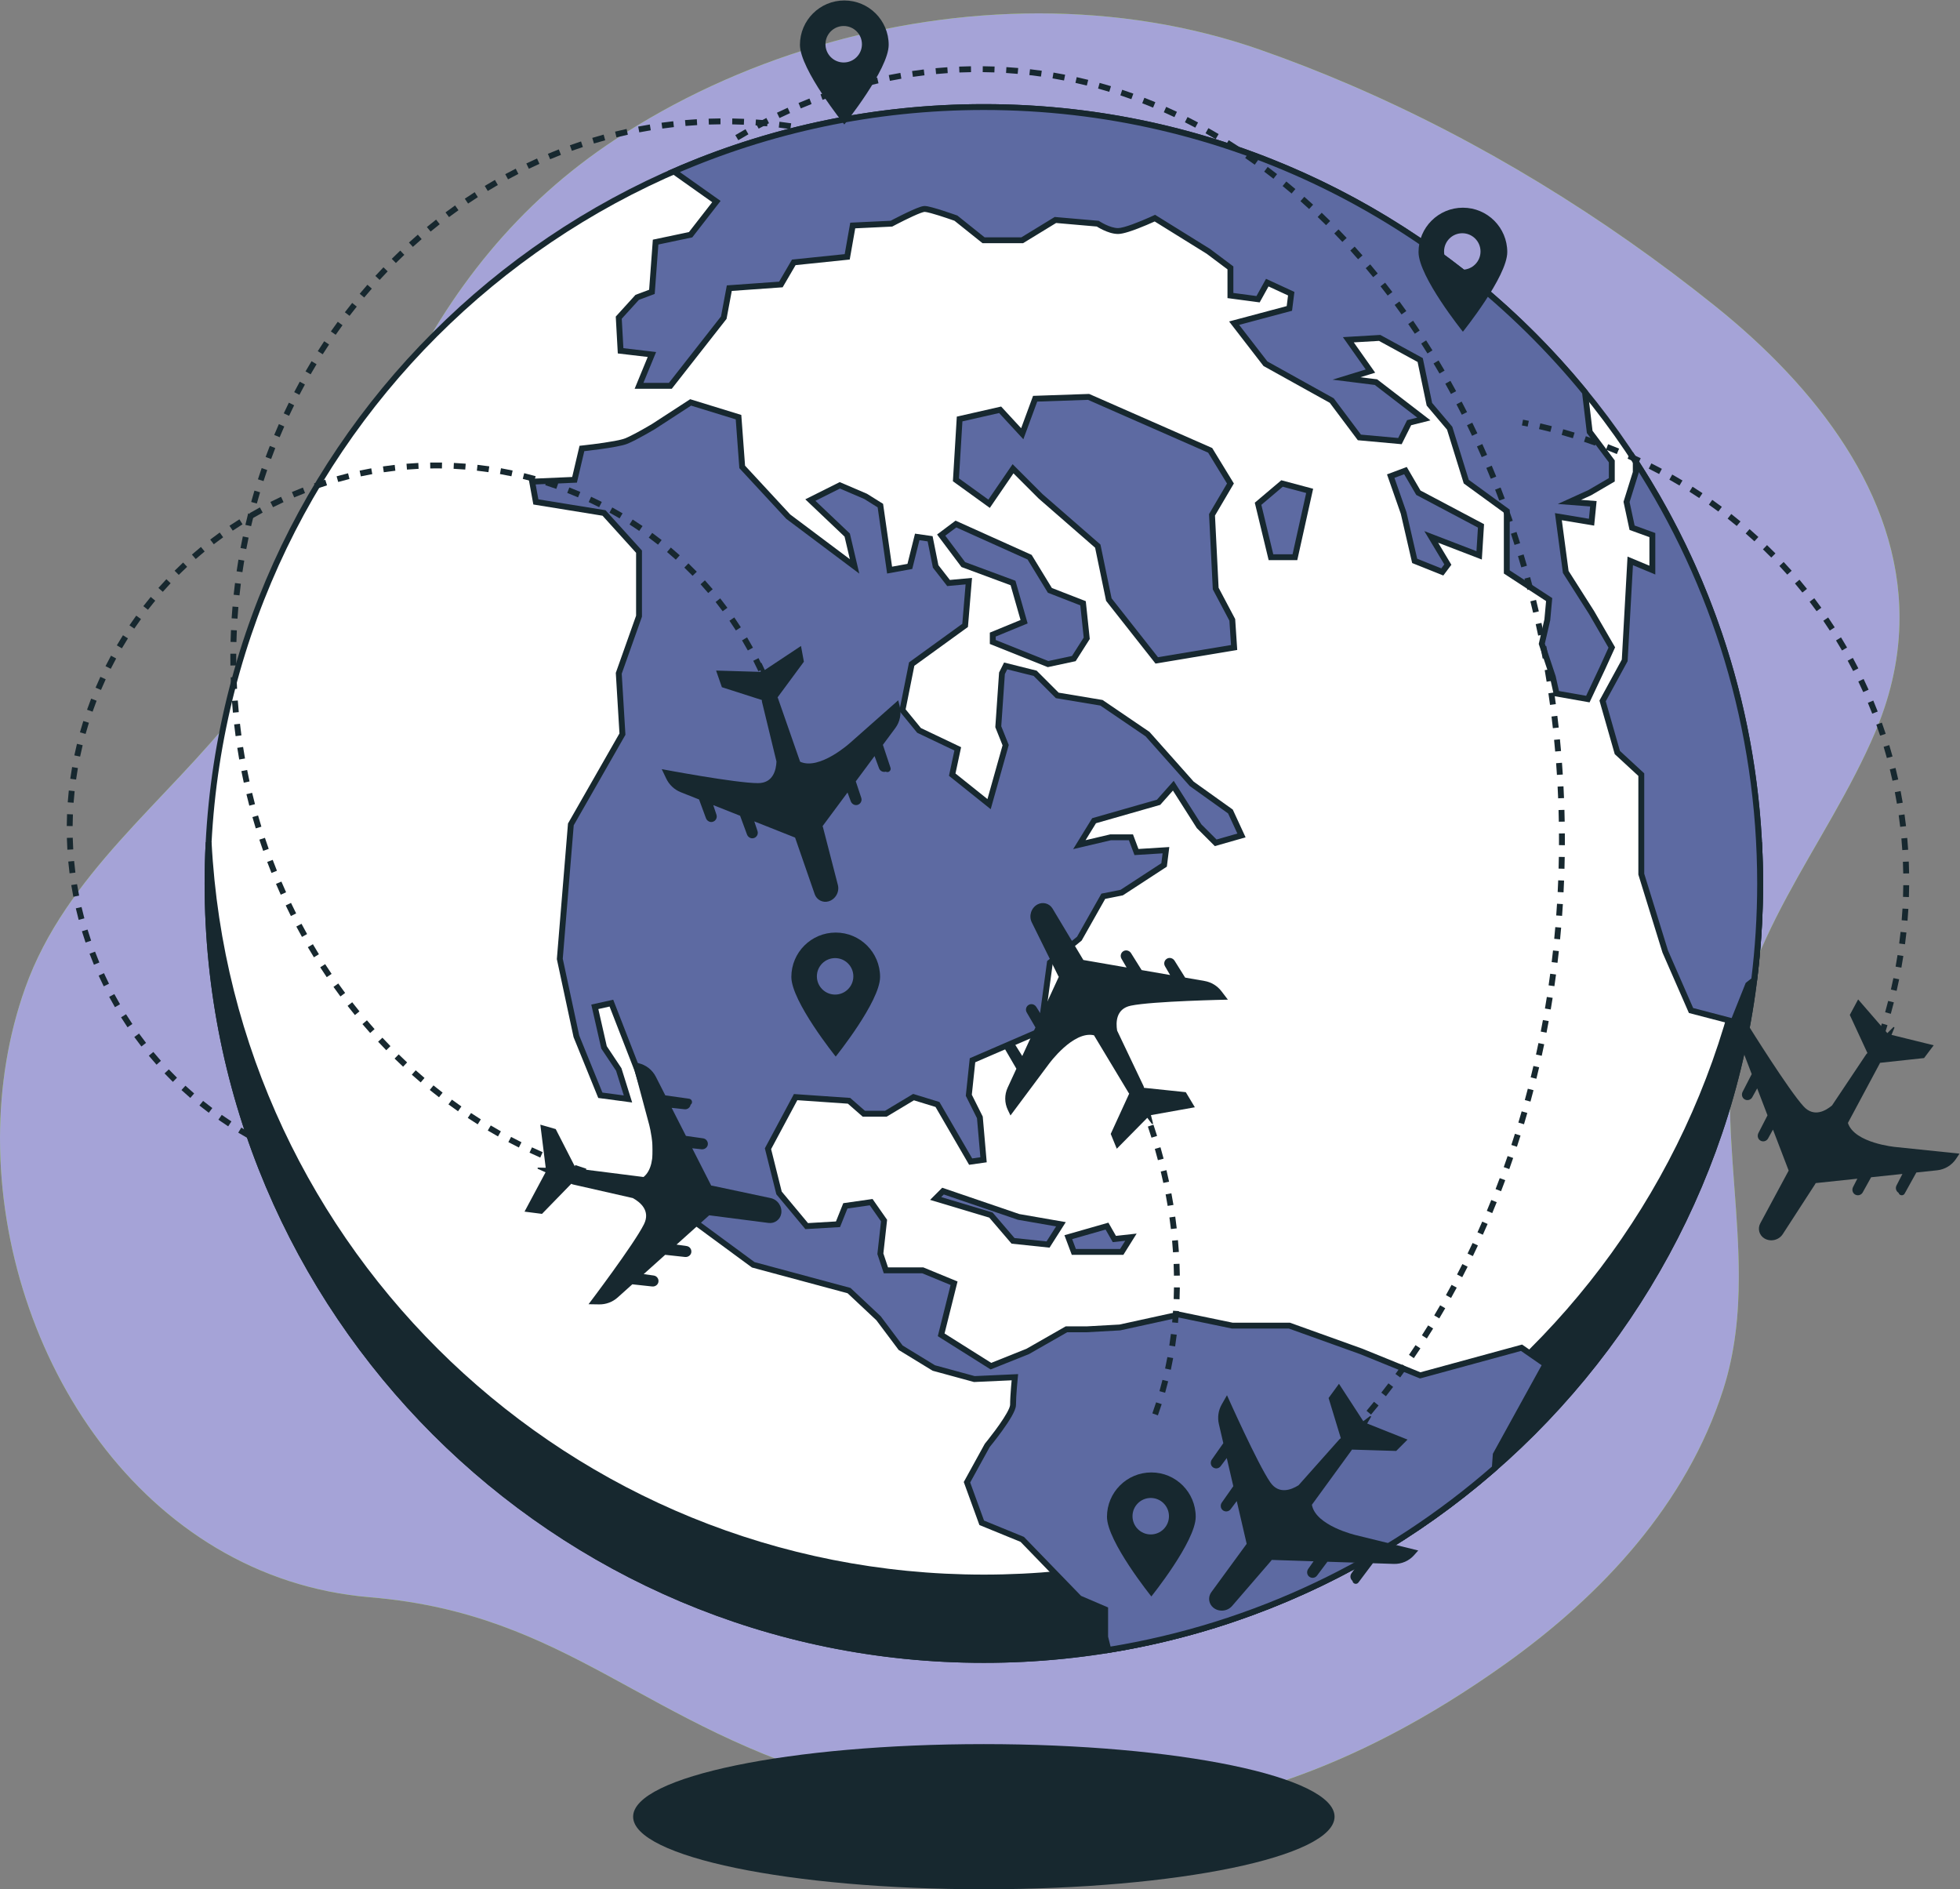 <?xml version="1.0" encoding="UTF-8" standalone="no"?>
<!-- Created with Inkscape (http://www.inkscape.org/) -->

<svg
   version="1.1"
   id="svg89203"
   width="444.512"
   height="428.392"
   viewBox="0 0 444.512 428.392"
   sodipodi:docname="2924105.eps"
   xmlns:inkscape="http://www.inkscape.org/namespaces/inkscape"
   xmlns:sodipodi="http://sodipodi.sourceforge.net/DTD/sodipodi-0.dtd"
   xmlns="http://www.w3.org/2000/svg"
   xmlns:svg="http://www.w3.org/2000/svg">
  <rect x="0" y="0" width="444.512" height="428.392" fill="#808080" stroke="none"/>
  <defs
     id="defs89207" />
  <sodipodi:namedview
     id="namedview89205"
     pagecolor="#ffffff"
     bordercolor="#000000"
     borderopacity="0.25"
     inkscape:showpageshadow="2"
     inkscape:pageopacity="0.0"
     inkscape:pagecheckerboard="0"
     inkscape:deskcolor="#d1d1d1"
     showgrid="false"
     inkscape:lockguides="true" />
  <g
     id="g89211"
     inkscape:groupmode="layer"
     inkscape:label="Page 1"
     transform="matrix(1.333,0,0,-1.333,1.819708e-6,428.392)"
     style="display:inline">
    <g
       id="g89213"
       transform="scale(0.1)"
       style="display:inline">
      <path
         d="m 2296.55,3069.66 c -50.1,21.54 -100.84,41.36 -152.12,59.33 -357.57,125.33 -784.89,53.81 -1098.27,-152.83 C 880.438,2866.88 765.074,2720.58 679.105,2542.84 591.699,2362.13 530.883,2167.31 405.813,2007.25 283.406,1850.59 111.898,1726.65 42.887,1533.33 -107.543,1111.97 149.531,536.582 630.039,496.629 969.152,468.43 1094.74,276.031 1449.72,178.961 c 354.97,-97.07 706.07,-84.992 1112,204.809 163.91,117.019 307.48,271.21 370.07,466.16 56.3,175.37 4.35,358.52 12.23,537.62 9.73,221.06 164.29,386.62 246.9,581.84 122.53,289.53 -48.72,544.05 -272.96,723.86 -188.33,151.02 -398.53,280.62 -621.41,376.41"
         style="fill:#93d222;fill-opacity:1;fill-rule:nonzero;stroke:none"
         id="path89215" />
      <path
         d="m 1823.58,124.379 c -125.82,0 -249.61,20.601 -373.86,54.582 C 1094.74,276.031 969.152,468.43 630.039,496.629 242.207,528.871 -0.066,909.93 0,1277.28 c 0.02,87.79 13.871,174.79 42.887,256.05 69.011,193.32 240.519,317.26 362.926,473.92 125.07,160.06 185.886,354.88 273.292,535.59 85.969,177.74 201.333,324.04 367.055,433.32 208.08,137.21 466.35,214.84 721.13,214.84 128.93,0 257,-19.9 377.14,-62.01 51.28,-17.97 102.02,-37.79 152.12,-59.33 222.88,-95.79 433.08,-225.39 621.41,-376.41 172.56,-138.37 313.74,-320.98 313.82,-529.74 0.02,-62.52 -12.62,-127.39 -40.86,-194.12 -82.61,-195.22 -237.17,-360.78 -246.9,-581.84 -0.58,-13.11 -0.84,-26.25 -0.84,-39.41 -0.01,-101.57 15.18,-204.16 15.17,-305.62 -0.01,-64.84 -6.22,-129.231 -26.56,-192.59 C 2869.2,654.98 2725.63,500.789 2561.72,383.77 2297.88,195.41 2057.21,124.371 1823.58,124.379"
         style="fill:#a5a3d7;fill-opacity:1;fill-rule:nonzero;stroke:none"
         id="path89217" />
      <path
         d="M 2270.57,123.461 C 2270.57,55.281 2003.41,0 1673.87,0 c -329.55,0 -596.7,55.281 -596.7,123.461 0,68.18 267.15,123.449 596.7,123.449 329.54,0 596.7,-55.269 596.7,-123.449"
         style="fill:#17282f;fill-opacity:1;fill-rule:nonzero;stroke:none"
         id="path89219" />
      <path
         d="m 2994.61,1710.9 c 0,729.43 -591.31,1320.74 -1320.74,1320.74 -729.425,0 -1320.745,-591.31 -1320.745,-1320.74 0,-729.431 591.32,-1320.74 1320.745,-1320.74 729.43,0 1320.74,591.309 1320.74,1320.74"
         style="fill:#ffffff;fill-opacity:1;fill-rule:nonzero;stroke:none"
         id="path89221" />
      <path
         d="m 2994.61,1710.9 h 5 c 0,732.19 -593.55,1325.74 -1325.74,1325.74 C 941.68,3036.64 348.129,2443.09 348.125,1710.9 348.129,978.711 941.68,385.16 1673.87,385.16 c 732.19,0 1325.74,593.551 1325.74,1325.74 h -5 -5 c 0,-363.35 -147.26,-692.25 -385.37,-930.369 C 2366.12,542.422 2037.22,395.16 1673.87,395.16 1310.52,395.16 981.617,542.422 743.5,780.531 505.387,1018.65 358.129,1347.55 358.125,1710.9 c 0.004,363.35 147.262,692.25 385.375,930.37 238.117,238.11 567.02,385.37 930.37,385.37 363.35,0 692.25,-147.26 930.37,-385.37 238.11,-238.12 385.37,-567.02 385.37,-930.37 h 5"
         style="fill:#17282f;fill-opacity:1;fill-rule:nonzero;stroke:none"
         id="path89223" />
      <path
         d="m 1673.87,530.25 c -705.929,0 -1282.479,553.84 -1318.893,1250.69 -1.211,-23.19 -1.852,-46.54 -1.852,-70.04 0,-729.431 591.32,-1320.74 1320.745,-1320.74 729.43,0 1320.74,591.309 1320.74,1320.74 0,23.5 -0.64,46.85 -1.85,70.04 C 2956.34,1084.09 2379.8,530.25 1673.87,530.25"
         style="fill:#17282f;fill-opacity:1;fill-rule:nonzero;stroke:none"
         id="path89225" />
      <path
         d="m 1673.87,530.25 v 5 C 970.613,535.238 396.242,1087 359.969,1781.2 h -9.985 c -1.218,-23.27 -1.859,-46.71 -1.859,-70.3 C 348.129,978.711 941.68,385.16 1673.87,385.16 c 732.19,0 1325.74,593.551 1325.74,1325.74 0,23.59 -0.64,47.03 -1.86,70.3 h -9.98 C 2951.49,1087 2377.13,535.238 1673.87,535.25 v -5 -5 c 708.6,0.012 1287.32,555.92 1323.88,1255.43 l -4.99,0.26 -4.99,-0.26 c 1.2,-23.11 1.84,-46.37 1.84,-69.78 0,-363.35 -147.26,-692.25 -385.37,-930.369 C 2366.12,542.422 2037.22,395.16 1673.87,395.16 1310.52,395.16 981.617,542.422 743.5,780.531 505.387,1018.65 358.129,1347.55 358.125,1710.9 v 0 c 0,23.41 0.637,46.67 1.844,69.78 l -4.992,0.26 -4.993,-0.26 C 386.539,1081.17 965.266,525.262 1673.87,525.25 v 5"
         style="fill:#17282f;fill-opacity:1;fill-rule:nonzero;stroke:none"
         id="path89227" />
      <path
         d="m 1601.29,2303.52 37.62,-50.14 84.63,-31.35 18.81,-65.83 -53.29,-21.94 v -12.54 l 94.04,-37.61 43.89,9.4 21.94,34.48 -6.27,59.56 -56.42,21.94 -34.49,56.42 -125.38,56.43 -25.08,-18.82"
         style="fill:#5d6aa2;fill-opacity:1;fill-rule:nonzero;stroke:none"
         id="path89229" />
      <path
         d="m 1601.29,2303.52 -4,-3 38.5,-51.32 83.64,-30.98 16.88,-59.1 -52.25,-21.51 v -19.27 l 98.6,-39.44 47.42,10.16 24.01,37.72 -6.78,64.32 -57.69,22.44 -34.41,56.3 -129.48,58.27 -31.44,-23.59 3,-4 4,3 3,-4 22.72,17.04 121.28,-54.57 34.56,-56.55 55.16,-21.45 5.77,-54.79 -19.89,-31.24 -40.35,-8.65 -89.48,35.8 v 5.8 l 54.32,22.37 -20.73,72.56 -85.62,31.71 -36.74,48.97 -4,-3 3,-4 -3,4"
         style="fill:#17282f;fill-opacity:1;fill-rule:nonzero;stroke:none"
         id="path89231" />
      <path
         d="m 2416.28,874.148 -100.3,40.762 -122.25,43.879 h -97.17 l -90.9,18.813 -100.31,-21.942 -56.42,-3.14 h -34.48 l -65.83,-37.61 -62.69,-25.082 -84.64,53.293 21.95,87.759 -53.29,21.95 h -62.69 l -9.41,28.21 6.27,56.43 -21.94,31.34 -43.88,-6.27 -12.54,-31.34 -53.29,-3.14 -47.02,56.42 -18.8,75.23 47.01,87.77 90.91,-6.26 25.07,-21.95 h 37.62 l 47.02,28.21 40.74,-12.53 56.43,-97.18 21.94,3.13 -6.27,72.1 -18.8,37.62 6.27,59.55 115.97,50.16 15.68,115.97 50.15,40.76 40.74,72.09 31.35,6.27 72.1,47.02 3.14,25.07 -50.16,-3.13 -9.4,25.08 h -34.49 l -53.28,-12.54 25.07,40.75 109.72,31.34 25.08,28.22 43.87,-68.96 28.22,-28.22 43.88,12.54 -18.81,40.75 -65.83,47.02 -75.22,84.63 -78.37,53.29 -75.23,12.54 -37.61,37.61 -50.16,12.54 -6.27,-12.54 -6.27,-90.9 12.54,-31.34 -28.2,-100.31 -62.7,50.15 9.41,43.89 -65.83,31.34 -28.21,34.48 15.67,78.37 90.91,65.82 6.27,75.23 -34.49,-3.13 -21.94,28.21 -9.4,47.02 -21.94,3.13 -12.54,-50.15 -34.48,-6.27 -15.68,109.71 -25.07,15.68 -43.89,18.8 -50.15,-25.07 62.69,-59.57 12.54,-53.28 -112.85,84.64 -78.36,84.63 -6.27,84.63 -81.5,25.08 -62.69,-40.76 c 0,0 -31.35,-18.8 -47.02,-25.07 -15.67,-6.27 -75.225,-12.53 -75.225,-12.53 l -12.539,-53.3 -72.102,-3.13 6.277,-34.48 115.979,-18.81 59.55,-65.82 v -109.71 l -34.48,-97.18 6.27,-103.44 -87.764,-153.59 -18.808,-228.83 28.21,-131.65 40.752,-100.3 47.02,-6.27 -15.68,50.15 -25.07,37.61 -15.68,68.97 28.22,6.27 43.88,-112.85 31.34,-100.31 v -81.5 l 59.56,-72.09 106.58,-78.37 163,-43.88 50.15,-47.018 37.61,-50.152 56.43,-34.489 68.96,-18.8 68.96,3.14 c 0,0 -3.14,-31.351 -3.14,-47.019 0,-15.68 -43.88,-68.973 -43.88,-68.973 l -34.48,-62.68 25.08,-68.968 68.95,-28.211 97.18,-100.301 43.88,-18.809 v -47.019 l 5.48,-21.903 c 249.43,40.231 475.47,150.282 657.43,309.5 l 1.62,22.723 84.64,153.59 -40.75,28.219 -172.41,-47.032"
         style="fill:#5d6aa2;fill-opacity:1;fill-rule:nonzero;stroke:none"
         id="path89233" />
      <path
         d="m 2416.28,874.148 1.89,4.641 -100.4,40.793 -123.17,44.207 h -97.53 l -91.44,18.922 -100.96,-22.082 -55.88,-3.109 h -35.67 l -66.68,-38.098 -60,-24 -79.42,50 22.12,88.438 -58.2,23.97 h -60.08 l -7.92,23.75 6.36,57.21 -24.78,35.41 -49.79,-7.12 -12.44,-31.08 -47.59,-2.8 -44.68,53.6 -18.06,72.25 44.58,83.22 86,-5.93 25.22,-22.07 h 40.88 l 46.3,27.78 36.74,-11.31 57.14,-98.4 29.96,4.28 -6.76,77.77 -18.58,37.16 5.81,55.19 115.89,50.12 15.79,116.81 49.35,40.1 40.08,70.93 30.05,6.01 74.84,48.81 4.18,33.36 -52.49,-3.28 -9.32,24.86 h -38.53 l -42.14,-9.92 17.75,28.85 109.25,31.22 21.64,24.34 40.62,-63.83 30.68,-30.68 52.33,14.95 -21.81,47.25 -66.45,47.46 -75.27,84.68 -79.79,54.25 -74.72,12.46 -37.47,37.46 -55.39,13.84 -8.51,-17.02 -6.41,-93.04 12.33,-30.82 -25.7,-91.41 -54.39,43.5 9.58,44.73 -68.38,32.57 -26,31.78 14.82,74.13 91.18,66.02 6.95,83.45 -37.69,-3.43 -19.54,25.13 -9.87,49.33 -29.9,4.27 -12.85,-51.4 -26.2,-4.76 -15.27,106.87 -27.37,17.11 -46.37,19.87 -58.6,-29.3 66.78,-63.44 9.04,-38.42 -101.47,76.09 -76.86,83.02 -6.4,86.29 -86.99,26.77 -64.66,-42.02 2.73,-4.2 -2.57,4.29 c -0.01,0 -1.93,-1.15 -5.1,-3 -9.43,-5.54 -30.1,-17.3 -41.2,-21.71 -3.23,-1.32 -9.81,-2.91 -17.44,-4.34 -11.5,-2.17 -25.66,-4.15 -36.89,-5.57 -11.248,-1.43 -19.549,-2.3 -19.569,-2.3 l -3.531,-0.37 -12.484,-53.07 -74.047,-3.21 7.933,-43.6 117.728,-19.09 57.09,-63.1 v -106.92 l -34.53,-97.32 6.24,-102.97 -87.578,-153.27 -18.957,-230.66 28.457,-132.8 42.008,-103.4 57.67,-7.69 -18.23,58.31 -24.96,37.45 -14.36,63.17 19.12,4.25 42.27,-108.7 31.06,-99.41 v -82.54 l 61.1,-73.95 107.83,-79.29 162.7,-43.8 48.92,-45.87 37.93,-50.57 57.84,-35.351 70.41,-19.2 69.74,3.18 -0.22,4.992 -4.98,0.5 c 0,-0.09 -3.15,-31.332 -3.16,-47.519 0.03,-0.813 -0.43,-2.961 -1.52,-5.59 -3.77,-9.402 -14.18,-24.813 -23.53,-37.422 -4.68,-6.328 -9.11,-12.039 -12.37,-16.16 -3.25,-4.11 -5.31,-6.61 -5.32,-6.621 l -0.29,-0.36 -35.8,-65.078 26.61,-73.179 70.03,-28.653 97.15,-100.269 41.77,-17.91 v -44.34 l 6.74,-26.942 4.53,0.731 c 250.39,40.371 477.29,150.851 659.93,310.66 l 1.55,1.359 1.69,23.684 86.29,156.578 -46.38,32.109 -174.65,-47.629 1.31,-4.832 1.89,4.641 -1.89,-4.641 1.32,-4.816 170.16,46.406 35.12,-24.316 -82.99,-150.602 -1.7,-23.82 4.99,-0.352 -3.29,3.762 C 2358.61,561.789 2133.44,452.16 1884.95,412.09 l 0.8,-4.942 4.85,1.223 -5.33,21.289 v 49.711 l -45.99,19.711 -97.2,100.328 -67.88,27.77 -23.55,64.761 33.39,60.688 -4.38,2.41 3.86,-3.168 c 0.04,0.051 11.06,13.418 22.14,28.859 5.55,7.731 11.11,15.961 15.37,23.411 2.13,3.73 3.93,7.257 5.26,10.531 1.31,3.277 2.22,6.226 2.25,9.34 0,7.527 0.77,19.258 1.55,28.988 0.78,9.738 1.56,17.512 1.56,17.531 l 0.58,5.758 -73.95,-3.367 -67.52,18.41 -55,33.609 -37.3,49.739 -51.39,48.18 -163.3,43.96 -105.32,77.44 -58.02,70.23 v 80.47 l -31.62,101.19 -45.5,117.01 -37.31,-8.29 16.99,-74.76 25.2,-37.79 13.12,-41.98 -36.37,4.85 -39.495,97.21 -27.965,130.5 18.657,226.98 87.953,153.93 -6.29,103.91 34.42,97.02 v 112.5 l -62.02,68.56 -114.223,18.52 -4.618,25.36 70.157,3.05 13.406,56.98 -4.867,1.15 0.523,-4.98 c 0.031,0.01 14.962,1.58 31.902,3.94 8.48,1.18 17.45,2.56 25.36,4.06 7.95,1.51 14.69,3.05 19.3,4.87 8.31,3.33 20.08,9.63 29.97,15.17 9.87,5.52 17.74,10.24 17.76,10.26 l 0.08,0.05 60.8,39.52 76.01,-23.38 6.14,-82.98 79.86,-86.25 124.23,-93.17 -16.03,68.15 -58.61,55.68 41.7,20.85 41.41,-17.74 22.77,-14.24 16.08,-112.55 42.77,7.78 12.22,48.9 13.98,-1.99 8.94,-44.71 24.34,-31.3 31.28,2.84 -5.59,-67.01 -90.63,-65.62 -16.52,-82.61 30.42,-37.17 63.27,-30.13 -9.22,-43.04 71,-56.8 30.7,109.21 -12.74,31.86 6.12,88.76 4.03,8.06 44.92,-11.23 37.77,-37.77 75.73,-12.62 76.94,-52.32 75.19,-84.59 65.21,-46.58 15.81,-34.24 -35.45,-10.13 -25.74,25.74 -47.14,74.09 -28.51,-32.08 -110.19,-31.48 -32.39,-52.64 64.42,15.16 h 30.44 l 9.49,-25.3 47.83,2.99 -2.1,-16.79 -69.35,-45.23 -32.65,-6.53 -41.41,-73.26 -50.95,-41.4 -15.57,-115.14 -116.06,-50.2 -6.73,-63.91 19.04,-38.07 5.77,-66.44 -13.92,-1.99 -55.71,95.96 -44.75,13.77 -47.75,-28.65 h -34.35 l -24.93,21.82 -95.81,6.61 -49.45,-92.33 19.55,-78.21 49.37,-59.24 58.97,3.47 12.64,31.61 37.99,5.43 19.09,-27.29 -6.18,-55.64 10.89,-32.67 h 65.31 l 48.38,-19.92 -21.78,-87.09 89.86,-56.582 65.38,26.153 64.98,37.129 h 33.29 l 56.95,3.171 99.67,21.797 90.36,-18.699 h 96.81 l 121.34,-43.551 101.77,-41.347 1.63,0.441 -1.32,4.816"
         style="fill:#17282f;fill-opacity:1;fill-rule:nonzero;stroke:none"
         id="path89235" />
      <path
         d="m 2742.28,2112.32 -34.48,59.55 -43.88,68.97 -12.54,94.04 56.42,-9.41 3.13,31.35 -40.75,3.13 34.48,15.68 37.62,21.93 v 31.35 l -37.62,50.15 -8.02,67.46 c -242.21,296.1 -610.39,485.12 -1022.77,485.12 -187.46,0 -365.75,-39.14 -527.28,-109.55 l 72.29,-51.2 -43.89,-56.43 -59.56,-12.53 -6.26,-84.64 -25.08,-9.4 -31.35,-34.48 3.14,-56.42 53.29,-6.27 -21.95,-53.29 h 53.29 l 90.91,115.98 9.4,50.15 87.77,6.27 21.94,37.62 90.9,9.4 9.41,53.29 65.82,3.13 c 0,0 47.02,25.08 56.42,25.08 9.41,0 53.29,-15.67 53.29,-15.67 l 47.02,-37.62 h 65.82 l 56.43,34.48 72.09,-6.27 c 0,0 18.81,-12.54 34.48,-12.54 15.68,0 62.7,21.95 62.7,21.95 l 90.9,-56.43 37.61,-28.21 v -47.02 l 47.02,-6.27 15.68,28.21 40.74,-18.8 -3.13,-25.08 -94.04,-25.08 53.29,-68.96 112.85,-62.69 47.02,-62.69 68.95,-6.27 15.68,31.34 25.07,6.27 -81.49,62.7 -50.16,6.26 40.76,12.54 -37.62,53.29 53.29,3.14 68.95,-37.62 15.68,-75.22 34.48,-40.76 28.21,-90.9 68.96,-50.15 v -103.44 l 72.1,-47.02 -3.14,-34.48 -9.4,-40.75 18.81,-56.43 6.27,-28.21 53.28,-9.4 25.08,53.29 15.67,34.48"
         style="fill:#5d6aa2;fill-opacity:1;fill-rule:nonzero;stroke:none"
         id="path89237" />
      <path
         d="m 2742.28,2112.32 4.33,2.5 -34.54,59.65 -43.34,68.12 -11.5,86.24 55.01,-9.17 4.18,41.75 -26.47,2.04 17.01,7.73 40.32,23.51 v 35.89 l -37.81,50.41 -8.04,67.57 -0.92,1.13 c -243.11,297.2 -612.72,486.96 -1026.64,486.95 v 0 c -188.16,0 -367.14,-39.29 -529.28,-109.97 l -8.12,-3.54 75.25,-53.3 -39.55,-50.85 -61.44,-12.93 -6.31,-85.2 -23.21,-8.7 -33.57,-36.93 3.48,-62.71 50.91,-5.99 -22.27,-54.09 h 63.19 l 93.16,118.86 8.91,47.56 86.56,6.18 21.99,37.7 92.13,9.54 9.36,53.06 62.96,3 0.99,0.53 c 0.01,0 2.91,1.55 7.44,3.89 6.79,3.5 17.21,8.77 26.73,13.12 4.75,2.17 9.28,4.11 12.95,5.48 1.83,0.68 3.44,1.21 4.69,1.55 1.24,0.35 2.19,0.47 2.26,0.45 1.17,0.05 5.77,-0.83 10.99,-2.28 7.97,-2.15 18.17,-5.44 26.33,-8.18 8.16,-2.73 14.28,-4.92 14.29,-4.92 l 1.68,4.71 -3.12,-3.91 48.39,-38.71 h 68.98 l 56.22,34.36 70.46,-6.13 0.43,4.98 -2.77,-4.16 c 0.13,-0.09 5.01,-3.34 12,-6.63 7.03,-3.27 16.1,-6.71 25.25,-6.75 5.01,0.04 11.04,1.55 17.9,3.66 20.36,6.34 46.81,18.72 46.91,18.75 l -2.11,4.54 -2.64,-4.25 90.71,-56.31 35.44,-26.58 v -48.9 l 54.74,-7.3 15.08,27.14 33.21,-15.33 -2.27,-18.1 -98.04,-26.15 58.52,-75.73 112.8,-62.67 47.72,-63.62 74.57,-6.77 16.17,32.33 32.88,8.22 -90.77,69.83 -28.39,3.55 25.08,7.71 -36.41,51.58 42.88,2.52 65.67,-35.82 15.46,-74.21 34.65,-40.94 28.4,-91.52 68.24,-49.63 v -103.6 l 71.85,-46.86 -2.84,-31.14 -9.64,-41.79 19.17,-57.51 6.94,-31.22 60.33,-10.65 26.72,56.77 16.76,36.87 -1.29,2.22 -4.33,-2.5 -4.55,2.07 -15.66,-34.46 -23.44,-49.79 -46.23,8.16 -5.6,25.2 -18.44,55.33 9.16,39.71 3.44,37.82 -72.35,47.18 v 103.28 l -69.67,50.68 -28.03,90.29 -34.32,40.55 -15.88,76.26 -72.24,39.4 -63.7,-3.75 38.82,-55 -56.42,-17.36 71.92,-8.99 72.22,-55.55 -17.28,-4.32 -15.17,-30.35 -63.35,5.76 -46.32,61.77 -112.88,62.7 -48.06,62.2 90.02,24.01 4.01,32.04 -48.28,22.29 -16.27,-29.29 -39.31,5.24 v 45.14 l -39.79,29.84 -93.39,57.97 -2.45,-1.14 c 0,-0.01 -2.88,-1.35 -7.5,-3.39 -6.91,-3.06 -17.68,-7.65 -28.07,-11.45 -5.19,-1.89 -10.29,-3.59 -14.71,-4.79 -4.39,-1.2 -8.2,-1.87 -10.3,-1.85 -6.52,-0.04 -14.69,2.8 -20.99,5.8 -3.16,1.48 -5.87,2.98 -7.78,4.1 -0.95,0.55 -1.7,1.02 -2.21,1.33 l -0.73,0.47 -1.06,0.71 -75,6.52 -56.63,-34.6 h -62.66 l -46.31,37.04 -0.79,0.28 c -0.02,0.01 -11.03,3.94 -23.26,7.89 -6.12,1.98 -12.54,3.95 -18.11,5.46 -5.65,1.49 -10.06,2.56 -13.6,2.62 -2.23,-0.03 -4.18,-0.57 -6.62,-1.31 -8.29,-2.61 -21.07,-8.64 -32.1,-14.09 -10.99,-5.43 -20.02,-10.25 -20.05,-10.27 l 2.35,-4.41 -0.24,5 -69.81,-3.33 -9.45,-53.51 -89.67,-9.27 -21.89,-37.53 -88.98,-6.36 -9.89,-52.74 -88.65,-113.1 h -43.39 l 21.61,52.48 -55.66,6.55 -2.79,50.13 29.13,32.04 26.94,10.1 6.22,84.08 57.67,12.14 48.22,62 -76.55,54.21 -2.89,-4.07 2,-4.59 c 160.91,70.15 338.52,109.14 525.28,109.14 410.83,0 777.59,-188.3 1018.9,-483.28 l 3.87,3.16 -4.97,-0.59 8.19,-68.79 37.42,-49.9 v -26.81 l -34.92,-20.36 -51.95,-23.61 55.04,-4.24 -2.1,-20.94 -57.82,9.64 13.58,-101.84 44.41,-69.8 34.43,-59.47 4.33,2.51 -4.55,2.07 4.55,-2.07"
         style="fill:#17282f;fill-opacity:1;fill-rule:nonzero;stroke:none"
         id="path89239" />
      <path
         d="m 2783.03,2428.1 v -18 l -15.67,-50.15 9.4,-43.89 34.49,-12.54 v -59.55 l -37.62,15.67 -9.41,-169.26 -37.61,-68.96 25.07,-87.77 40.76,-37.62 v -169.27 l 40.74,-131.65 43.89,-100.3 72.1,-18.81 25.07,62.69 10.22,7.99 c 6.67,53.81 10.15,108.61 10.15,164.22 0,264.42 -77.76,510.66 -211.58,717.2"
         style="fill:#5d6aa2;fill-opacity:1;fill-rule:nonzero;stroke:none"
         id="path89241" />
      <path
         d="m 2783.03,2428.1 h -5 v -17.23 l -15.84,-50.68 10.26,-47.88 33.8,-12.29 v -48.55 l -37.22,15.51 -9.74,-175.2 -38.05,-69.77 26.02,-91.09 40.18,-37.08 v -167.83 l 41.05,-132.64 44.97,-102.79 78.71,-20.53 26.22,65.53 10.78,8.44 0.25,2.05 c 6.69,54.01 10.19,109.01 10.19,164.83 0.01,265.41 -78.06,512.6 -212.38,719.92 l -9.2,14.19 v -16.91 h 5 l -4.19,-2.72 c 133.31,-205.76 210.77,-451.04 210.77,-714.48 0,-55.4 -3.47,-109.99 -10.11,-163.6 l 4.96,-0.62 -3.08,3.94 -11.28,-8.83 -23.94,-59.84 -65.49,17.09 -42.8,97.82 -40.43,130.66 v 170.7 l -41.33,38.15 -24.13,84.45 37.17,68.15 9.08,163.34 38.02,-15.84 v 70.56 l -35.18,12.79 -8.55,39.89 15.51,49.63 v 18.76 h -5 l -4.19,-2.72 4.19,2.72"
         style="fill:#17282f;fill-opacity:1;fill-rule:nonzero;stroke:none"
         id="path89243" />
      <path
         d="m 2058.94,2447.72 -206.88,90.9 -90.9,-3.13 -21.95,-59.56 -37.61,40.75 -68.96,-15.68 -6.27,-103.44 56.43,-40.74 40.74,59.55 47.02,-47.01 97.17,-84.64 18.81,-90.9 81.5,-103.44 131.65,21.94 -3.13,47.02 -28.21,53.28 -6.27,125.39 31.34,53.28 -34.48,56.43"
         style="fill:#5d6aa2;fill-opacity:1;fill-rule:nonzero;stroke:none"
         id="path89245" />
      <path
         d="m 2058.94,2447.72 2.01,4.58 -207.93,91.35 -95.39,-3.28 -20.28,-55.05 -34.04,36.88 -75.43,-17.15 -6.66,-109.93 62.81,-45.36 40.24,58.81 42.88,-42.87 96.02,-83.64 18.71,-90.41 84.07,-106.69 139.03,23.17 -3.5,52.6 -28.2,53.25 -6.14,122.78 32.11,54.58 -36.86,60.33 -1.44,0.63 -2.01,-4.58 -4.27,-2.61 32.92,-53.86 -30.58,-52 6.4,-127.99 28.23,-53.32 2.76,-41.43 -124.26,-20.72 -78.94,100.2 -18.92,91.4 -98.3,85.62 -51.17,51.16 -41.24,-60.3 -50.04,36.14 5.88,96.95 62.47,14.2 41.2,-44.63 23.61,64.08 86.4,2.97 205.84,-90.44 2.01,4.58 -4.27,-2.61 4.27,2.61"
         style="fill:#17282f;fill-opacity:1;fill-rule:nonzero;stroke:none"
         id="path89247" />
      <path
         d="m 2228.21,2378.76 -47.01,12.53 -40.76,-34.47 21.95,-90.91 h 40.74 l 25.08,112.85"
         style="fill:#5d6aa2;fill-opacity:1;fill-rule:nonzero;stroke:none"
         id="path89249" />
      <path
         d="m 2228.21,2378.76 1.29,4.83 -49.54,13.21 -45.1,-38.16 23.59,-97.73 h 48.69 l 26.99,121.45 -4.63,1.23 -1.29,-4.83 -4.88,1.08 -24.21,-108.93 h -32.8 l -20.29,84.08 36.4,30.8 44.49,-11.86 1.29,4.83 -4.88,1.08 4.88,-1.08"
         style="fill:#17282f;fill-opacity:1;fill-rule:nonzero;stroke:none"
         id="path89251" />
      <path
         d="m 2519.72,2319.2 -106.57,56.43 -21.94,37.61 -25.08,-9.41 21.94,-62.69 18.81,-81.5 47.02,-18.8 9.41,12.54 -28.22,47.01 81.5,-31.34 3.13,50.15"
         style="fill:#5d6aa2;fill-opacity:1;fill-rule:nonzero;stroke:none"
         id="path89253" />
      <path
         d="m 2519.72,2319.2 2.34,4.42 -105.31,55.76 -23.35,40.02 -33.61,-12.6 23.47,-67.05 19.34,-83.78 53,-21.2 13.72,18.29 -22.47,37.45 74.3,-28.58 3.76,60.18 -2.85,1.51 -2.34,-4.42 -4.99,0.31 -2.71,-43.35 -88.69,34.11 33.96,-56.59 -5.09,-6.78 -41.04,16.42 -18.28,79.22 -20.42,58.33 16.55,6.2 20.54,-35.19 107.83,-57.1 2.34,4.42 -4.99,0.31 4.99,-0.31"
         style="fill:#17282f;fill-opacity:1;fill-rule:nonzero;stroke:none"
         id="path89255" />
      <path
         d="m 1604.43,1187.62 -12.54,-12.54 94.04,-28.21 37.61,-43.89 59.56,-6.27 21.94,34.49 -72.1,12.53 -128.51,43.89"
         style="fill:#5d6aa2;fill-opacity:1;fill-rule:nonzero;stroke:none"
         id="path89257" />
      <path
         d="m 1604.43,1187.62 -3.54,3.54 -18.46,-18.46 100.66,-30.2 37.95,-44.28 64.62,-6.8 27.63,43.42 -79.1,13.75 -131.09,44.77 -2.21,-2.2 3.54,-3.54 -1.62,-4.73 128.89,-44.01 65.1,-11.33 -16.26,-25.54 -54.5,5.74 -37.27,43.49 -87.43,26.23 6.62,6.62 -3.53,3.53 -1.62,-4.73 1.62,4.73"
         style="fill:#17282f;fill-opacity:1;fill-rule:nonzero;stroke:none"
         id="path89259" />
      <path
         d="m 1883.4,1128.06 -65.82,-18.81 9.41,-25.08 h 81.49 l 15.68,25.08 -28.22,-3.13 -12.54,21.94"
         style="fill:#5d6aa2;fill-opacity:1;fill-rule:nonzero;stroke:none"
         id="path89261" />
      <path
         d="m 1883.4,1128.06 -1.37,4.81 -71.03,-20.3 12.52,-33.4 h 87.73 l 22.62,36.19 -35.22,-3.91 -12.85,22.5 -3.77,-1.08 1.37,-4.81 -4.34,-2.48 14.17,-24.79 21.21,2.35 -8.73,-13.97 h -75.26 l -6.28,16.76 60.61,17.32 -1.38,4.81 -4.34,-2.48 4.34,2.48"
         style="fill:#17282f;fill-opacity:1;fill-rule:nonzero;stroke:none"
         id="path89263" />
      <path
         d="m 1232.37,1188.91 c -6.64,0 -13.26,0.09 -19.86,0.25 l -0.26,-9.99 c 6.69,-0.17 13.4,-0.26 20.12,-0.26 z m -39.71,1.02 c -6.63,0.34 -13.24,0.77 -19.82,1.27 l -0.77,-9.97 c 6.67,-0.51 13.36,-0.94 20.08,-1.29 z m -39.61,3.06 c -6.6,0.69 -13.17,1.45 -19.73,2.3 l -1.28,-9.91 c 6.64,-0.86 13.3,-1.64 19.98,-2.33 z m -39.39,5.11 c -6.55,1.03 -13.08,2.14 -19.59,3.33 l -1.8,-9.84 c 6.59,-1.21 13.21,-2.33 19.84,-3.37 z m -39.08,7.16 c -6.51,1.36 -12.99,2.81 -19.45,4.35 l -2.31,-9.73 c 6.54,-1.56 13.11,-3.02 19.71,-4.41 z m -38.77,9.2 c -6.43,1.7 -12.82,3.49 -19.19,5.35 l -2.81,-9.6 c 6.45,-1.88 12.93,-3.69 19.43,-5.42 z m -38.22,11.19 c -6.32,2.03 -12.61,4.14 -18.867,6.33 l -3.301,-9.44 c 6.34,-2.21 12.707,-4.35 19.109,-6.41 z m -37.559,13.14 c -6.199,2.35 -12.371,4.78 -18.504,7.28 l -3.777,-9.25 c 6.211,-2.54 12.457,-5 18.738,-7.38 z m -36.812,15.03 c -6.071,2.66 -12.102,5.4 -18.102,8.21 l -4.242,-9.06 c 6.074,-2.84 12.184,-5.61 18.332,-8.31 z m -35.985,16.86 c -5.921,2.96 -11.808,6 -17.656,9.1 l -4.691,-8.83 c 5.922,-3.15 11.883,-6.22 17.879,-9.21 z m -35.078,18.63 c -5.765,3.25 -11.492,6.57 -17.179,9.96 l -5.122,-8.59 c 5.758,-3.43 11.555,-6.79 17.391,-10.08 z m -34.101,20.33 c -5.598,3.52 -11.153,7.12 -16.664,10.78 l -5.536,-8.33 c 5.583,-3.71 11.204,-7.34 16.868,-10.91 z m -33.063,21.96 c -5.414,3.79 -10.789,7.64 -16.117,11.56 l -5.926,-8.05 c 5.395,-3.97 10.832,-7.87 16.313,-11.71 z m -31.953,23.51 c -5.23,4.04 -10.41,8.14 -15.547,12.31 l -6.304,-7.76 c 5.199,-4.22 10.445,-8.37 15.734,-12.46 z m -30.801,24.99 c -5.027,4.28 -10.011,8.62 -14.945,13.02 l -6.66,-7.46 c 4.996,-4.45 10.035,-8.85 15.125,-13.18 z m -29.59,26.39 c -4.824,4.51 -9.597,9.08 -14.324,13.7 l -6.996,-7.15 c 4.781,-4.67 9.613,-9.29 14.492,-13.85 z m -28.332,27.73 c -4.613,4.72 -9.171,9.5 -13.683,14.33 l -7.313,-6.82 c 4.563,-4.89 9.176,-9.72 13.84,-14.5 z m -27.039,28.98 c -4.39,4.92 -8.73,9.9 -13.019,14.93 l -7.613,-6.48 c 4.335,-5.09 8.726,-10.13 13.168,-15.11 z m -25.703,30.15 c -4.168,5.12 -8.277,10.29 -12.34,15.5 l -7.89,-6.14 c 4.105,-5.27 8.261,-10.5 12.476,-15.67 z m -24.379,31.33 c -3.949,5.32 -7.847,10.68 -11.687,16.09 l -8.156,-5.78 c 3.882,-5.48 7.824,-10.9 11.816,-16.27 z m -23.019,32.44 c -3.711,5.48 -7.367,11.01 -10.973,16.59 l -8.398,-5.43 c 3.64,-5.64 7.336,-11.23 11.09,-16.77 z m -21.578,33.41 c -3.473,5.64 -6.887,11.32 -10.243,17.05 l -8.628,-5.06 c 3.394,-5.79 6.843,-11.53 10.351,-17.23 z m -20.114,34.32 c -3.226,5.78 -6.39,11.6 -9.5,17.47 l -8.836,-4.68 c 3.141,-5.93 6.34,-11.82 9.602,-17.66 z M 503.859,1660 c -2.972,5.91 -5.886,11.87 -8.742,17.86 l -9.027,-4.3 c 2.883,-6.06 5.832,-12.08 8.836,-18.06 z m -17.105,35.91 c -2.719,6.04 -5.379,12.11 -7.981,18.22 l -9.203,-3.91 c 2.629,-6.18 5.317,-12.32 8.067,-18.42 z m -15.574,36.61 c -2.461,6.14 -4.864,12.32 -7.203,18.54 l -9.36,-3.53 c 2.363,-6.28 4.793,-12.52 7.281,-18.73 z m -14.02,37.23 c -2.203,6.24 -4.344,12.51 -6.426,18.82 l -9.496,-3.13 c 2.102,-6.37 4.266,-12.71 6.492,-19.02 z m -12.453,37.78 c -1.941,6.33 -3.82,12.69 -5.637,19.08 l -9.621,-2.73 c 1.836,-6.46 3.735,-12.89 5.696,-19.28 z m -10.879,38.27 c -1.676,6.4 -3.289,12.83 -4.84,19.3 l -9.722,-2.34 c 1.566,-6.53 3.195,-13.02 4.89,-19.49 l 9.676,2.53 z m -9.285,38.69 c -1.414,6.46 -2.762,12.96 -4.047,19.47 l -9.812,-1.93 v 0 c 1.3,-6.59 2.664,-13.14 4.089,-19.68 z m -7.695,39.03 c -1.149,6.52 -2.231,13.06 -3.246,19.63 l -9.883,-1.53 c 1.027,-6.64 2.121,-13.25 3.281,-19.83 z m -6.098,39.32 c -0.883,6.56 -1.699,13.14 -2.449,19.74 l -9.938,-1.13 v 0 c 0.762,-6.67 1.586,-13.32 2.477,-19.94 z m -4.504,39.53 c -0.613,6.59 -1.168,13.2 -1.652,19.83 l -9.977,-0.73 v 0 c 0.492,-6.7 1.051,-13.37 1.676,-20.03 z m -2.91,39.69 c -0.356,6.61 -0.641,13.23 -0.863,19.88 l -9.996,-0.34 c 0.226,-6.71 0.515,-13.4 0.871,-20.08 z m -1.332,39.74 c -0.063,4.6 -0.094,9.2 -0.094,13.82 0,2.03 0.004,4.05 0.02,6.08 l -10,0.06 v 0 c -0.016,-2.05 -0.02,-4.09 -0.02,-6.14 0,-4.66 0.031,-9.31 0.094,-13.96 z m 0.238,39.79 c 0.172,6.65 0.41,13.28 0.711,19.89 l -9.988,0.46 v 0 c -0.305,-6.68 -0.543,-13.38 -0.719,-20.09 z m 1.817,39.76 c 0.433,6.63 0.933,13.24 1.5,19.84 l -9.965,0.85 v 0 c -0.571,-6.66 -1.074,-13.34 -1.516,-20.04 z m 3.398,39.64 c 0.699,6.61 1.469,13.2 2.297,19.77 l -9.922,1.25 v 0 c -0.84,-6.63 -1.609,-13.29 -2.32,-19.96 z m 4.992,39.48 c 0.965,6.58 1.996,13.13 3.094,19.66 l -9.863,1.65 v 0 c -1.106,-6.6 -2.149,-13.21 -3.125,-19.85 z m 6.586,39.24 c 1.235,6.53 2.531,13.03 3.895,19.51 l -9.785,2.06 v 0 c -1.379,-6.55 -2.688,-13.12 -3.934,-19.71 z m 8.184,38.94 c 1.5,6.47 3.062,12.92 4.691,19.33 l -9.695,2.46 c -1.645,-6.48 -3.223,-12.99 -4.738,-19.53 z m 9.777,38.56 c 1.766,6.41 3.594,12.79 5.481,19.13 l -9.582,2.86 c -1.911,-6.41 -3.758,-12.86 -5.54,-19.33 z m 11.359,38.14 c 2.032,6.32 4.122,12.61 6.274,18.88 l -9.457,3.25 c -2.176,-6.33 -4.289,-12.69 -6.336,-19.08 z m 12.938,37.62 c 2.289,6.24 4.641,12.44 7.055,18.6 l -9.313,3.64 c -2.437,-6.23 -4.812,-12.49 -7.129,-18.79 z m 14.5,37.05 c 2.551,6.13 5.16,12.23 7.832,18.28 l -9.152,4.04 c -2.7,-6.13 -5.336,-12.29 -7.914,-18.48 z m 16.047,36.4 c 2.805,6.02 5.672,12 8.598,17.94 l -8.973,4.42 c -2.957,-6.01 -5.852,-12.05 -8.688,-18.13 z m 17.574,35.69 c 3.063,5.89 6.18,11.75 9.356,17.56 l -8.774,4.79 c -3.211,-5.87 -6.363,-11.78 -9.457,-17.74 z m 19.086,34.91 c 3.309,5.75 6.676,11.46 10.098,17.13 l -8.559,5.17 c -3.461,-5.73 -6.863,-11.5 -10.211,-17.32 z m 20.566,34.05 c 3.555,5.6 7.164,11.16 10.832,16.68 l -8.328,5.54 c -3.707,-5.58 -7.355,-11.2 -10.949,-16.87 z m 22.071,33.18 c 3.808,5.46 7.676,10.88 11.593,16.25 l -8.074,5.89 c -3.965,-5.42 -7.871,-10.9 -11.722,-16.42 z m 23.543,32.23 c 4.047,5.29 8.148,10.53 12.3,15.72 l -7.804,6.25 c -4.199,-5.25 -8.348,-10.54 -12.438,-15.89 z m 24.949,31.15 c 4.273,5.1 8.601,10.15 12.984,15.14 l -7.515,6.6 c -4.43,-5.05 -8.809,-10.16 -13.133,-15.32 z m 26.309,29.98 c 4.5,4.9 9.05,9.75 13.652,14.53 l -7.207,6.93 c -4.656,-4.84 -9.258,-9.74 -13.813,-14.69 z m 27.632,28.75 c 4.719,4.69 9.485,9.32 14.301,13.88 l -6.883,7.26 c -4.871,-4.62 -9.695,-9.31 -14.465,-14.05 z m 28.914,27.43 c 4.926,4.46 9.899,8.87 14.922,13.2 l -6.539,7.57 c -5.082,-4.39 -10.113,-8.84 -15.097,-13.36 z m 30.145,26.05 c 5.129,4.22 10.301,8.38 15.519,12.48 l -6.175,7.87 c -5.282,-4.15 -10.516,-8.36 -15.703,-12.63 z m 31.324,24.59 c 5.317,3.97 10.68,7.87 16.082,11.71 l -5.789,8.16 c -5.473,-3.89 -10.898,-7.84 -16.281,-11.87 z m 32.442,23.04 c 5.496,3.71 11.039,7.35 16.621,10.92 l -5.391,8.43 c -5.652,-3.62 -11.258,-7.3 -16.824,-11.06 z m 33.496,21.44 c 5.668,3.43 11.375,6.8 17.125,10.09 l -4.973,8.68 c -5.82,-3.34 -11.598,-6.74 -17.336,-10.22 z m 34.484,19.76 c 5.824,3.15 11.688,6.22 17.586,9.22 l -4.535,8.91 c -5.973,-3.03 -11.91,-6.15 -17.809,-9.34 z m 35.391,18.01 c 5.968,2.85 11.972,5.62 18.011,8.33 l -4.082,9.12 c -6.117,-2.73 -12.195,-5.54 -18.238,-8.43 z m 36.222,16.2 c 6.098,2.54 12.227,5.01 18.395,7.4 l -3.617,9.32 c -6.243,-2.42 -12.453,-4.92 -18.629,-7.49 z m 36.961,14.33 c 6.211,2.22 12.453,4.38 18.727,6.45 l -3.133,9.49 c -6.355,-2.1 -12.68,-4.27 -18.973,-6.53 z m 37.601,12.41 c 6.34,1.91 12.7,3.74 19.09,5.49 l -2.64,9.65 c -6.47,-1.78 -12.92,-3.63 -19.34,-5.57 z m 38.32,10.49 c 6.42,1.59 12.87,3.09 19.35,4.5 l -2.14,9.77 v 0 c -6.56,-1.43 -13.1,-2.95 -19.6,-4.56 z m 38.8,8.5 c 6.49,1.25 13.01,2.41 19.56,3.49 l -1.63,9.86 v 0 c -6.63,-1.09 -13.23,-2.27 -19.81,-3.53 z m 39.19,6.46 c 6.55,0.91 13.12,1.73 19.71,2.47 l -1.11,9.94 c -6.68,-0.75 -13.34,-1.58 -19.97,-2.5 z m 39.48,4.43 c 6.58,0.57 13.18,1.05 19.81,1.44 l -0.6,9.99 v 0 c -6.71,-0.41 -13.4,-0.89 -20.07,-1.47 z m 39.66,2.38 c 6.59,0.22 13.21,0.36 19.84,0.42 l -0.08,10 v 0 c -6.72,-0.06 -13.42,-0.2 -20.11,-0.43 z m 39.72,0.33 c 6.64,-0.12 13.26,-0.32 19.86,-0.6 l 0.43,9.99 c -6.69,0.29 -13.39,0.49 -20.12,0.61 z m 39.7,-1.71 c 6.63,-0.45 13.23,-0.99 19.81,-1.62 l 0.94,9.96 c -6.66,0.63 -13.35,1.18 -20.06,1.64 z m 39.56,-3.75 c 6.59,-0.8 13.16,-1.68 19.7,-2.64 l 1.46,9.89 c -6.63,0.98 -13.28,1.87 -19.95,2.68 l -1.21,-9.93"
         style="fill:#17282f;fill-opacity:1;fill-rule:nonzero;stroke:none"
         id="path89265" />
      <path
         d="m 1307.75,1133.44 c 10.18,-1.31 19.59,5.61 21.38,15.71 2.13,12.07 -5.93,24.03 -17.92,26.57 l -99.07,21.02 -2.11,0.27 -32.3,63.47 15.77,-1.72 c 4.79,-0.51 9.48,2.44 10.59,7.12 1.29,5.44 -2.38,10.73 -7.83,11.5 l -29.23,4.13 -24.29,47.73 21.99,-2.39 c 4.91,-0.54 9.41,2.83 10.27,7.71 4.18,2.92 2.62,9.45 -2.43,10.17 l -40.63,5.74 -16.1,31.66 c -6,11.78 -16.94,20.28 -29.83,23.17 l -10.27,2.29 28.36,-105.61 c 0,0 19.08,-67.7 -9.22,-90.38 l -113.501,14.38 -1.531,0.04 -34.364,67.1 -26.171,7.53 9.148,-73.36 -12.777,0.31 c -1.235,0.03 -1.618,-1.66 -0.489,-2.17 l 13.012,-5.81 -35.785,-66.93 29.723,-3.81 49.82,51.2 2.465,-1.1 102.3,-23.25 c 12.58,-6.96 30.33,-21.47 18.89,-44.5 -16.86,-33.93 -94.27,-136.039 -94.27,-136.039 l 17.94,-0.293 c 11.66,-0.199 22.97,4.032 31.65,11.822 l 24.87,22.33 33.71,-3.67 c 4.79,-0.53 9.48,2.43 10.59,7.11 1.29,5.44 -2.38,10.73 -7.82,11.5 l -17.13,2.42 36.56,32.81 33.71,-3.67 c 4.8,-0.52 9.49,2.43 10.6,7.13 1.28,5.43 -2.38,10.71 -7.83,11.48 l -17.14,2.44 55.56,49.86 101.13,-13.02"
         style="fill:#17282f;fill-opacity:1;fill-rule:nonzero;stroke:none"
         id="path89267" />
      <path
         d="m 427.645,1285.61 c -5.766,3.24 -11.477,6.57 -17.137,9.99 l -5.176,-8.55 c 5.75,-3.48 11.559,-6.87 17.414,-10.16 z m -33.93,20.54 c -5.535,3.61 -11.016,7.31 -16.438,11.1 l -5.73,-8.2 c 5.512,-3.85 11.082,-7.61 16.711,-11.28 z m -32.496,22.73 c -5.285,3.96 -10.508,8.02 -15.664,12.16 l -6.262,-7.8 c 5.242,-4.21 10.555,-8.33 15.926,-12.36 z m -30.914,24.83 c -5.008,4.31 -9.95,8.7 -14.821,13.18 l -6.765,-7.36 c 4.953,-4.56 9.976,-9.02 15.066,-13.4 z m -29.188,26.84 c -4.707,4.62 -9.344,9.34 -13.902,14.13 l -7.246,-6.89 c 4.636,-4.88 9.351,-9.67 14.136,-14.37 z m -27.324,28.72 c -4.383,4.93 -8.691,9.94 -12.922,15.04 l -7.691,-6.39 c 4.3,-5.18 8.683,-10.28 13.14,-15.29 z m -25.332,30.49 c -4.039,5.21 -8,10.5 -11.883,15.87 l -8.101,-5.86 c 3.945,-5.46 7.972,-10.84 12.082,-16.14 z m -23.227,32.12 c -3.679,5.47 -7.281,11.01 -10.793,16.62 l -8.476,-5.3 c 3.57,-5.71 7.23,-11.35 10.973,-16.9 z m -21.027,33.6 c -3.305,5.69 -6.527,11.46 -9.66,17.3 l -8.813,-4.73 c 3.188,-5.94 6.465,-11.8 9.825,-17.59 z m -18.746,34.91 c -2.148,4.34 -4.246,8.71 -6.301,13.12 -0.742,1.6 -1.48,3.21 -2.211,4.81 l -9.101,-4.14 c 0.742,-1.63 1.492,-3.26 2.25,-4.89 2.086,-4.48 4.218,-8.93 6.402,-13.33 z m -16.43,36.12 c -2.547,6.13 -4.984,12.28 -7.308,18.45 l -9.36,-3.53 c 2.367,-6.27 4.844,-12.52 7.434,-18.75 z m -14.004,37.12 c -2.132,6.28 -4.156,12.58 -6.066,18.89 l -9.574,-2.9 c 1.945,-6.42 4.004,-12.82 6.172,-19.2 z m -11.5,37.97 c -1.711,6.4 -3.304,12.82 -4.789,19.25 l -9.746,-2.25 c 1.512,-6.54 3.137,-13.07 4.871,-19.58 z m -8.929,38.65 c -1.274,6.5 -2.438,13.01 -3.489,19.52 l -9.871,-1.59 c 1.067,-6.62 2.25,-13.24 3.543,-19.86 z m -6.317,39.15 c -0.832,6.57 -1.554,13.15 -2.168,19.72 l -9.957,-0.93 c 0.621,-6.68 1.36,-13.36 2.207,-20.04 z m -3.672,39.5 c -0.39,6.61 -0.671,13.21 -0.843,19.81 l -9.996,-0.25 v 0 c 0.171,-6.72 0.457,-13.43 0.859,-20.15 z m -1.023,39.65 c 0.051,6.63 0.211,13.24 0.48,19.85 l -9.992,0.41 v 0 c -0.273,-6.72 -0.437,-13.45 -0.488,-20.18 z m 1.625,39.66 c 0.488,6.6 1.086,13.19 1.797,19.76 l -9.945,1.07 v 0 c -0.719,-6.68 -1.329,-13.38 -1.829,-20.09 z m 4.242,39.45 c 0.926,6.56 1.957,13.09 3.098,19.6 l -9.852,1.72 v 0 c -1.156,-6.62 -2.207,-13.26 -3.148,-19.92 z m 6.836,39.08 c 1.352,6.48 2.809,12.93 4.371,19.35 l -9.715,2.37 v 0 c -1.59,-6.53 -3.074,-13.09 -4.445,-19.67 z m 9.375,38.55 c 1.77,6.36 3.645,12.7 5.625,19.01 l -9.543,3 c -2.012,-6.42 -3.918,-12.86 -5.719,-19.33 z m 11.863,37.84 c 2.18,6.24 4.461,12.44 6.844,18.61 l -9.324,3.6 c -2.426,-6.27 -4.742,-12.57 -6.961,-18.91 z m 14.289,36.98 c 2.579,6.08 5.258,12.13 8.036,18.13 l -9.079,4.2 c -2.82,-6.1 -5.543,-12.24 -8.164,-18.42 z m 16.649,35.98 c 2.965,5.9 6.027,11.75 9.183,17.56 l -8.785,4.78 c -3.211,-5.9 -6.32,-11.85 -9.336,-17.85 z m 18.93,34.82 c 3.335,5.69 6.769,11.34 10.293,16.93 l -8.461,5.33 c -3.582,-5.68 -7.071,-11.42 -10.461,-17.2 z m 21.125,33.52 c 3.695,5.46 7.484,10.87 11.363,16.23 l -8.102,5.86 c -3.941,-5.44 -7.789,-10.94 -11.543,-16.49 z m 23.234,32.08 c 4.039,5.21 8.164,10.37 12.379,15.46 l -7.703,6.37 c -4.285,-5.17 -8.477,-10.41 -12.582,-15.71 z m 25.242,30.51 c 4.363,4.94 8.813,9.81 13.344,14.62 l -7.277,6.86 c -4.61,-4.89 -9.129,-9.84 -13.559,-14.86 z m 27.145,28.81 c 4.668,4.64 9.418,9.22 14.25,13.73 l -6.821,7.31 c -4.914,-4.58 -9.738,-9.23 -14.48,-13.95 z m 28.929,26.99 c 4.965,4.35 10.012,8.62 15.137,12.82 l -6.336,7.74 c -5.211,-4.27 -10.34,-8.61 -15.383,-13.03 z m 30.68,25.14 c 5.234,4.02 10.543,7.96 15.93,11.83 l -5.832,8.12 c -5.473,-3.93 -10.868,-7.93 -16.184,-12.01 z m 32.23,23.13 c 5.477,3.67 11.028,7.26 16.653,10.78 l -5.301,8.48 c -5.715,-3.57 -11.355,-7.22 -16.922,-10.96 z m 33.637,21.02 c 5.699,3.31 11.469,6.55 17.305,9.7 l -4.75,8.8 c -5.93,-3.2 -11.789,-6.49 -17.578,-9.86 z m 34.906,18.85 c 5.305,2.65 10.661,5.24 16.071,7.75 l 1.82,0.85 -4.191,9.08 -1.852,-0.86 c -5.492,-2.56 -10.933,-5.18 -16.32,-7.88 z m 36.04,16.63 c 6.113,2.6 12.242,5.09 18.39,7.47 l -3.613,9.32 c -6.246,-2.42 -12.473,-4.95 -18.684,-7.58 z m 37.007,14.34 c 6.258,2.21 12.535,4.3 18.825,6.29 l -3.016,9.53 c -6.391,-2.02 -12.766,-4.14 -19.125,-6.38 z m 37.836,11.97 c 6.387,1.8 12.782,3.49 19.188,5.07 l -2.403,9.71 c -6.507,-1.61 -13.003,-3.33 -19.492,-5.16 z m 38.524,9.52 c 6.484,1.38 12.976,2.66 19.468,3.83 l -1.769,9.84 c -6.602,-1.19 -13.195,-2.48 -19.785,-3.89 z m 39.05,7.03 c 6.559,0.96 13.118,1.82 19.676,2.57 l -1.133,9.93 c -6.668,-0.76 -13.332,-1.63 -19.996,-2.61 z m 39.422,4.5 c 6.606,0.54 13.203,0.97 19.801,1.3 l -0.492,9.98 v 0 c -6.703,-0.33 -13.41,-0.77 -20.121,-1.31 z m 39.629,1.95 c 3.465,0.06 6.926,0.09 10.387,0.09 3.16,0 6.316,-0.03 9.473,-0.07 l 0.152,9.99 v 0 c -3.207,0.05 -6.414,0.08 -9.625,0.08 v 0 c -3.516,0 -7.035,-0.03 -10.555,-0.09 z m 39.711,-0.61 c 6.621,-0.32 13.231,-0.74 19.821,-1.27 l 0.8,9.97 v 0 c -6.699,0.54 -13.414,0.97 -20.144,1.29 z m 39.586,-3.18 c 6.586,-0.73 13.149,-1.59 19.695,-2.54 l 1.442,9.9 v 0 c -6.652,0.97 -13.324,1.83 -20.016,2.58 z m 39.293,-5.72 c 6.52,-1.16 13.012,-2.43 19.481,-3.8 l 2.078,9.78 v 0 c -6.575,1.4 -13.176,2.68 -19.801,3.87 z m 38.828,-8.24 c 6.43,-1.58 12.824,-3.26 19.192,-5.05 l 2.703,9.63 c -6.469,1.81 -12.969,3.52 -19.504,5.13 z m 38.207,-10.72 c 6.309,-2 12.582,-4.09 18.821,-6.29 l 3.32,9.43 c -6.336,2.23 -12.715,4.36 -19.125,6.39 z m 37.426,-13.18 c 6.164,-2.4 12.285,-4.9 18.367,-7.5 l 3.926,9.2 c -6.18,2.64 -12.402,5.18 -18.668,7.62 z m 36.478,-15.58 c 5.99,-2.79 11.94,-5.68 17.84,-8.67 l 4.51,8.93 c -5.99,3.03 -12.03,5.97 -18.13,8.8 z m 35.38,-17.91 c 5.79,-3.18 11.54,-6.45 17.22,-9.81 l 5.1,8.6 c -5.79,3.42 -11.62,6.75 -17.51,9.98 z m 34.12,-20.19 c 5.57,-3.54 11.08,-7.18 16.53,-10.92 l 5.65,8.26 c -5.54,3.79 -11.15,7.49 -16.81,11.1 z m 32.7,-22.37 c 5.32,-3.91 10.58,-7.91 15.77,-11.99 l 6.18,7.86 c -5.28,4.15 -10.63,8.22 -16.03,12.18 z m 31.14,-24.49 c 5.04,-4.25 10.02,-8.58 14.93,-13 l 6.69,7.43 c -4.99,4.5 -10.06,8.9 -15.18,13.22 z m 29.42,-26.49 c 4.75,-4.57 9.42,-9.22 14.03,-13.96 l 7.17,6.96 c -4.68,4.82 -9.44,9.56 -14.26,14.2 z m 27.58,-28.38 c 4.43,-4.88 8.78,-9.83 13.05,-14.87 l 7.63,6.48 c -4.35,5.12 -8.78,10.16 -13.28,15.11 z m 25.6,-30.15 c 4.1,-5.17 8.12,-10.42 12.06,-15.74 l 8.04,5.94 c -4.01,5.42 -8.1,10.76 -12.26,16.01 z m 23.58,-31.88 c 3.74,-5.43 7.4,-10.93 10.98,-16.51 l 8.42,5.39 c -3.64,5.68 -7.36,11.28 -11.16,16.8 z m 21.4,-33.38 c 3.36,-5.66 6.65,-11.4 9.85,-17.21 l 8.76,4.82 c -3.26,5.91 -6.59,11.74 -10.02,17.5 z m 19.12,-34.73 c 2.99,-5.88 5.89,-11.82 8.7,-17.83 l 9.05,4.24 c -2.85,6.11 -5.8,12.15 -8.83,18.12 z m 16.8,-35.93 c 2.61,-6.1 5.11,-12.22 7.51,-18.36 l 9.31,3.63 c -2.43,6.24 -4.97,12.46 -7.63,18.66 l -9.19,-3.93"
         style="fill:#17282f;fill-opacity:1;fill-rule:nonzero;stroke:none"
         id="path89269" />
      <path
         d="m 1386.13,1692.65 c 3.36,-9.7 13.74,-15.04 23.58,-12.14 11.76,3.46 18.87,16.01 15.81,27.88 l -25.3,98.05 -0.71,2.02 42.44,57.19 5.48,-14.88 c 1.67,-4.53 6.4,-7.41 11.1,-6.31 5.44,1.27 8.54,6.9 6.8,12.12 l -9.32,28.02 31.92,43 7.64,-20.74 c 1.72,-4.64 6.73,-7.17 11.48,-5.77 4.48,-2.44 9.63,1.87 8.02,6.71 l -12.95,38.94 21.17,28.52 c 7.87,10.61 10.61,24.18 7.45,37.02 l -2.52,10.22 -81.92,-72.45 c 0,0 -52.11,-47.23 -85.03,-32 l -37.68,108.03 -0.65,1.38 44.77,60.66 -4.92,26.78 -61.6,-40.87 -5.41,11.58 c -0.53,1.12 -2.21,0.71 -2.16,-0.52 l 0.59,-14.25 -75.87,2.23 9.84,-28.3 68.03,-21.8 0.11,-2.7 24.75,-101.95 c -0.61,-14.36 -5.7,-36.71 -31.42,-36.73 -37.89,-0.02 -163.79,23.8 -163.79,23.8 l 7.73,-16.19 c 5.02,-10.53 13.84,-18.77 24.69,-23.08 l 31.06,-12.32 11.73,-31.81 c 1.66,-4.52 6.4,-7.41 11.1,-6.31 5.43,1.27 8.53,6.9 6.8,12.12 l -5.46,16.42 45.67,-18.12 11.72,-31.82 c 1.67,-4.52 6.4,-7.42 11.1,-6.31 5.44,1.27 8.54,6.9 6.8,12.12 l -5.46,16.43 69.39,-27.53 33.4,-96.34"
         style="fill:#17282f;fill-opacity:1;fill-rule:nonzero;stroke:none"
         id="path89271" />
      <path
         d="m 1847.5,1510.52 c 3.73,-5.44 7.4,-10.95 11.02,-16.53 l 8.39,5.44 c -3.67,5.65 -7.39,11.23 -11.16,16.74 z m 21.64,-33.33 c 3.46,-5.62 6.87,-11.3 10.22,-17.04 l 8.63,5.04 c -3.39,5.81 -6.83,11.56 -10.33,17.25 z m 20.03,-34.33 c 3.19,-5.77 6.32,-11.61 9.4,-17.51 l 8.87,4.63 c -3.12,5.97 -6.29,11.87 -9.52,17.72 z m 18.4,-35.23 c 2.92,-5.92 5.78,-11.89 8.59,-17.92 l 9.06,4.21 c -2.83,6.1 -5.73,12.15 -8.68,18.14 z m 16.77,-36.04 c 2.65,-6.05 5.24,-12.15 7.77,-18.3 l 9.25,3.81 c -2.56,6.22 -5.18,12.39 -7.86,18.5 z m 15.13,-36.76 c 1.9,-4.93 3.76,-9.89 5.59,-14.87 0.45,-1.26 0.91,-2.52 1.37,-3.78 l 9.4,3.39 c -0.46,1.28 -0.92,2.55 -1.38,3.82 -1.85,5.04 -3.73,10.05 -5.65,15.03 z m 13.49,-37.43 c 2.12,-6.31 4.16,-12.62 6.12,-18.93 l 9.55,2.97 c -1.98,6.38 -4.05,12.76 -6.19,19.14 z m 11.81,-37.99 c 1.83,-6.4 3.59,-12.79 5.26,-19.18 l 9.67,2.53 c -1.69,6.47 -3.46,12.93 -5.31,19.4 z m 10.08,-38.48 c 1.54,-6.47 3,-12.94 4.37,-19.4 l 9.78,2.09 c -1.39,6.53 -2.86,13.08 -4.42,19.63 z m 8.3,-38.89 c 1.23,-6.54 2.39,-13.07 3.46,-19.59 l 9.87,1.63 c -1.09,6.59 -2.26,13.2 -3.51,19.81 z m 6.46,-39.24 c 0.92,-6.6 1.76,-13.17 2.52,-19.73 l 9.93,1.15 c -0.77,6.64 -1.62,13.29 -2.55,19.96 z m 4.56,-39.51 c 0.6,-6.62 1.12,-13.23 1.55,-19.82 l 9.98,0.66 c -0.44,6.67 -0.96,13.36 -1.57,20.07 z m 2.6,-39.67 c 0.27,-6.65 0.45,-13.27 0.55,-19.87 l 10,0.15 c -0.1,6.68 -0.28,13.39 -0.55,20.12 z m 0.58,-39.75 c -0.07,-6.66 -0.24,-13.28 -0.49,-19.87 l 9.99,-0.39 c 0.26,6.69 0.42,13.4 0.5,20.14 z m -1.52,-39.722 c -0.44,-6.636 -0.96,-13.25 -1.58,-19.808 l 9.96,-0.93 c 0.62,6.649 1.15,13.352 1.6,20.078 z m -3.71,-39.558 c -0.81,-6.61 -1.71,-13.168 -2.7,-19.68 l 9.88,-1.512 c 1.01,6.614 1.92,13.274 2.75,19.973 z m -5.98,-39.27 c -1.2,-6.55 -2.49,-13.039 -3.88,-19.48 l 9.78,-2.102 c 1.41,6.543 2.72,13.133 3.93,19.782 z m -8.36,-38.82 c -1.6,-6.461 -3.3,-12.852 -5.1,-19.18 l 9.63,-2.73 c 1.82,6.441 3.55,12.941 5.18,19.5 z m -10.83,-38.18 c -2.02,-6.332 -4.15,-12.59 -6.37,-18.781 l 9.41,-3.379 c 2.26,6.301 4.42,12.672 6.49,19.11 l -9.53,3.05"
         style="fill:#17282f;fill-opacity:1;fill-rule:nonzero;stroke:none"
         id="path89273" />
      <path
         d="m 1790.76,1668.23 c -5.27,8.8 -16.53,11.91 -25.57,7.05 -10.79,-5.8 -15.18,-19.53 -9.77,-30.52 l 44.85,-90.8 1.1,-1.83 -29.83,-64.66 -8.41,13.43 c -2.56,4.09 -7.78,5.95 -12.16,3.91 -5.06,-2.35 -6.94,-8.51 -4.17,-13.26 l 14.86,-25.51 -22.44,-48.63 -11.73,18.74 c -2.63,4.2 -8.06,5.63 -12.42,3.29 v 0.01 c -4.88,1.46 -9.04,-3.81 -6.47,-8.22 l 20.64,-35.45 -14.88,-32.25 c -5.53,-12.01 -5.43,-25.85 0.29,-37.76 l 4.55,-9.5 65.37,87.68 c 0,0 41.32,56.9 76.67,48.74 l 59,-98.03 0.92,-1.22 -31.41,-68.54 10.3,-25.21 51.93,52.62 7.66,-10.23 c 0.75,-0.98 2.32,-0.24 2.02,0.96 l -3.5,13.82 74.71,13.35 -15.41,25.69 -71.06,7.41 -0.66,2.62 -45.11,94.73 c -2.32,14.18 -1.92,37.1 23.25,42.38 37.08,7.77 165.19,10.24 165.19,10.24 l -10.88,14.26 c -7.07,9.28 -17.39,15.54 -28.89,17.53 l -32.93,5.71 -17.99,28.73 c -2.55,4.09 -7.78,5.94 -12.15,3.91 -5.06,-2.36 -6.95,-8.5 -4.17,-13.26 l 8.7,-14.95 -48.41,8.38 -18,28.75 c -2.56,4.09 -7.78,5.94 -12.16,3.9 -5.06,-2.35 -6.93,-8.5 -4.17,-13.26 l 8.71,-14.96 -73.55,12.74 -52.42,87.47"
         style="fill:#17282f;fill-opacity:1;fill-rule:nonzero;stroke:none"
         id="path89275" />
      <path
         d="m 3057.92,1177.15 c 2.07,2.64 4.13,5.27 6.17,7.93 l -7.92,6.1 c -2.02,-2.62 -4.06,-5.23 -6.11,-7.86 l 7.86,-6.17"
         style="fill:#17282f;fill-opacity:1;fill-rule:nonzero;stroke:none"
         id="path89277" />
      <path
         d="m 3076.19,1201.16 c 3.99,5.42 7.9,10.88 11.76,16.37 l -8.19,5.74 c -3.81,-5.43 -7.68,-10.82 -11.62,-16.18 z m 23.15,32.99 c 3.74,5.59 7.41,11.21 11.02,16.86 l -8.44,5.38 c -3.56,-5.59 -7.19,-11.15 -10.89,-16.68 z m 21.65,33.97 c 3.49,5.75 6.91,11.53 10.26,17.35 l -8.67,4.99 c -3.31,-5.75 -6.69,-11.47 -10.14,-17.15 z m 20.12,34.91 c 3.23,5.9 6.38,11.83 9.47,17.79 l -8.88,4.59 c -3.05,-5.89 -6.17,-11.75 -9.36,-17.58 z m 18.53,35.78 c 2.96,6.03 5.84,12.1 8.65,18.19 l -9.07,4.19 c -2.79,-6.02 -5.64,-12.02 -8.56,-17.99 z m 16.89,36.57 c 2.68,6.17 5.29,12.35 7.82,18.57 l -9.26,3.77 c -2.5,-6.14 -5.08,-12.26 -7.73,-18.35 z m 15.22,37.31 c 2.39,6.27 4.71,12.58 6.96,18.9 l -9.42,3.35 c -2.22,-6.25 -4.52,-12.48 -6.89,-18.69 z m 13.49,37.96 c 2.1,6.38 4.13,12.78 6.08,19.2 l -9.57,2.91 c -1.93,-6.35 -3.93,-12.68 -6.01,-18.98 z m 11.72,38.54 c 1.8,6.47 3.53,12.96 5.18,19.46 l -9.69,2.46 c -1.63,-6.43 -3.34,-12.84 -5.12,-19.24 z m 9.91,39.04 c 1.5,6.55 2.93,13.11 4.27,19.69 l -9.8,2 c -1.32,-6.5 -2.73,-12.98 -4.21,-19.46 z m 8.07,39.47 c 1.19,6.61 2.3,13.23 3.34,19.86 l -9.88,1.54 c -1.02,-6.56 -2.12,-13.1 -3.3,-19.63 z m 6.19,39.8 c 0.88,6.66 1.67,13.32 2.38,20 l -9.94,1.06 c -0.7,-6.59 -1.49,-13.18 -2.35,-19.76 z m 4.28,40.05 c 0.55,6.69 1.02,13.39 1.41,20.09 l -9.98,0.58 c -0.39,-6.62 -0.85,-13.24 -1.4,-19.85 z m 2.33,40.21 c 0.23,6.71 0.37,13.42 0.43,20.14 l -10,0.09 c -0.06,-6.63 -0.2,-13.26 -0.42,-19.89 z m 0.37,40.28 c -0.11,6.71 -0.29,13.42 -0.57,20.13 l -9.99,-0.4 c 0.27,-6.63 0.46,-13.26 0.56,-19.89 z m -1.63,40.24 c -0.43,6.7 -0.95,13.39 -1.56,20.08 l -9.96,-0.9 c 0.6,-6.61 1.11,-13.22 1.54,-19.83 z m -3.62,40.11 c -0.78,6.67 -1.63,13.33 -2.57,19.98 l -9.9,-1.4 c 0.92,-6.57 1.77,-13.14 2.53,-19.73 z m -5.64,39.88 c -1.11,6.62 -2.3,13.23 -3.58,19.82 l -9.82,-1.9 c 1.26,-6.51 2.44,-13.03 3.53,-19.57 z m -7.66,39.55 c -1.44,6.55 -2.96,13.08 -4.57,19.61 l -9.71,-2.4 c 1.59,-6.44 3.1,-12.9 4.52,-19.36 z m -9.65,39.09 c -1.77,6.47 -3.63,12.92 -5.57,19.35 l -9.58,-2.89 c 1.92,-6.35 3.76,-12.72 5.51,-19.1 z m -11.64,38.55 c -2.1,6.37 -4.29,12.71 -6.56,19.04 l -9.41,-3.38 c 2.24,-6.24 4.4,-12.51 6.47,-18.79 z m -13.6,37.9 c -2.42,6.25 -4.93,12.47 -7.52,18.68 l -9.23,-3.86 c 2.56,-6.12 5.03,-12.27 7.43,-18.43 z m -15.52,37.15 c -2.74,6.11 -5.56,12.2 -8.47,18.26 l -9.02,-4.32 c 2.87,-5.98 5.66,-12 8.36,-18.03 z m -17.4,36.3 c -3.04,5.96 -6.17,11.9 -9.38,17.81 l -8.79,-4.78 c 3.17,-5.83 6.26,-11.69 9.27,-17.58 z m -19.22,35.37 c -0.88,1.53 -1.76,3.06 -2.65,4.58 -2.51,4.28 -5.05,8.53 -7.62,12.75 l -8.54,-5.22 c 2.54,-4.16 5.05,-8.36 7.53,-12.58 0.88,-1.51 1.75,-3.01 2.62,-4.52 z m -20.99,34.38 c -3.66,5.67 -7.38,11.28 -11.17,16.83 l -8.26,-5.64 c 3.74,-5.48 7.42,-11.02 11.03,-16.61 z m -22.77,33.36 c -3.94,5.47 -7.95,10.87 -12.01,16.22 l -7.96,-6.05 c 4.01,-5.28 7.97,-10.62 11.86,-16.02 z m -24.44,32.13 c -4.21,5.26 -8.49,10.45 -12.82,15.58 l -7.64,-6.45 c 4.28,-5.07 8.5,-10.19 12.66,-15.39 z m -26.04,30.83 c -4.48,5.03 -9.02,10 -13.61,14.89 l -7.29,-6.83 c 4.53,-4.84 9.01,-9.74 13.43,-14.71 z m -27.59,29.44 c -4.73,4.79 -9.51,9.51 -14.35,14.17 l -6.93,-7.2 c 4.77,-4.6 9.5,-9.27 14.16,-14 z m -29.05,27.97 c -4.96,4.54 -9.98,9.01 -15.05,13.42 l -6.56,-7.55 c 5.01,-4.35 9.96,-8.76 14.86,-13.25 z m -30.43,26.45 c -5.19,4.28 -10.42,8.49 -15.71,12.64 l -6.17,-7.88 c 5.22,-4.09 10.39,-8.25 15.51,-12.47 z m -31.73,24.86 c -5.39,4.01 -10.83,7.95 -16.32,11.83 l -5.76,-8.18 c 5.42,-3.82 10.79,-7.71 16.12,-11.67 z m -32.93,23.23 c -5.58,3.73 -11.21,7.39 -16.88,10.99 l -5.35,-8.46 c 5.6,-3.54 11.16,-7.16 16.68,-10.84 z m -34.04,21.55 c -5.76,3.44 -11.56,6.82 -17.4,10.13 l -4.93,-8.71 c 5.77,-3.26 11.51,-6.6 17.2,-10 z m -35.05,19.83 c -5.93,3.16 -11.89,6.24 -17.88,9.26 l -4.49,-8.94 c 5.92,-2.98 11.81,-6.03 17.66,-9.15 z m -35.98,18.08 c -6.07,2.87 -12.17,5.66 -18.31,8.38 l -4.05,-9.14 c 6.06,-2.69 12.09,-5.45 18.09,-8.28 z m -36.81,16.32 c -6.19,2.57 -12.42,5.06 -18.68,7.48 l -3.61,-9.32 c 6.18,-2.39 12.34,-4.86 18.46,-7.4 z m -37.54,14.52 c -6.31,2.27 -12.65,4.47 -19.01,6.59 l -3.16,-9.49 c 6.29,-2.09 12.55,-4.26 18.79,-6.51 z m -38.18,12.73 c -6.4,1.97 -12.84,3.86 -19.3,5.68 l -2.71,-9.62 c 6.38,-1.8 12.74,-3.67 19.08,-5.62 z m -38.73,10.91 c -6.49,1.67 -13.01,3.26 -19.55,4.78 l -2.26,-9.74 c 6.47,-1.5 12.91,-3.08 19.33,-4.72 l 2.48,9.68 v 0"
         style="fill:#17282f;fill-opacity:1;fill-rule:nonzero;stroke:none"
         id="path89279" />
      <path
         d="m 2601.1,2497.86 c -3.28,0.68 -6.56,1.34 -9.85,1.99 l -1.92,-9.81 c 3.25,-0.64 6.49,-1.3 9.73,-1.97 l 2.04,9.79"
         style="fill:#17282f;fill-opacity:1;fill-rule:nonzero;stroke:none"
         id="path89281" />
      <path
         d="m 2994.85,1132.71 c -4.86,-9.03 -1.77,-20.29 7.02,-25.58 10.51,-6.31 24.56,-3.05 31.23,7.23 l 55.06,84.99 1.01,1.88 70.82,7.47 -7.24,-14.12 c -2.21,-4.28 -1.12,-9.72 2.86,-12.44 4.61,-3.14 10.86,-1.6 13.53,3.21 l 14.31,25.82 53.26,5.61 -10.09,-19.67 c -2.26,-4.4 -0.73,-9.81 3.52,-12.36 1.24,-4.94 7.89,-5.82 10.37,-1.36 l 19.9,35.88 35.32,3.72 c 13.14,1.39 24.99,8.57 32.29,19.57 l 5.82,8.77 -108.77,11.28 c 0,0 -70.04,6.4 -81.1,40.94 l 54.02,100.86 0.58,1.41 74.96,8.09 16.39,21.75 -71.79,17.69 4.86,11.82 c 0.47,1.14 -0.96,2.11 -1.84,1.23 l -10.08,-10.07 -49.71,57.36 -14.19,-26.4 30,-64.83 -1.91,-1.91 -58.3,-87.23 c -10.99,-9.25 -30.89,-20.64 -48.31,-1.71 -25.66,27.88 -93.33,136.68 -93.33,136.68 l -6.69,-16.64 c -4.35,-10.83 -4.45,-22.91 -0.28,-33.79 l 11.96,-31.21 -15.48,-30.17 c -2.21,-4.29 -1.13,-9.73 2.86,-12.44 4.61,-3.15 10.86,-1.61 13.53,3.2 l 8.38,15.13 17.57,-45.88 -15.49,-30.18 c -2.19,-4.28 -1.12,-9.72 2.88,-12.44 4.61,-3.14 10.86,-1.61 13.52,3.2 l 8.39,15.14 26.71,-69.72 -48.33,-89.78"
         style="fill:#17282f;fill-opacity:1;fill-rule:nonzero;stroke:none"
         id="path89283" />
      <path
         d="m 1256.15,2975.26 c 5.7,3.41 11.43,6.75 17.19,10.03 l -4.95,8.69 c -5.82,-3.31 -11.61,-6.69 -17.37,-10.14 z m 34.59,19.66 c 5.85,3.15 11.72,6.23 17.62,9.23 l -4.53,8.92 c -5.97,-3.05 -11.92,-6.16 -17.83,-9.34 z m 35.45,18.05 c 5.98,2.87 11.99,5.67 18.03,8.39 l -4.11,9.12 c -6.11,-2.76 -12.19,-5.59 -18.25,-8.49 z m 36.25,16.35 c 6.11,2.58 12.25,5.09 18.41,7.52 l -3.66,9.3 c -6.24,-2.46 -12.45,-4.99 -18.64,-7.6 z m 37,14.57 c 6.22,2.28 12.47,4.48 18.75,6.6 l -3.2,9.47 c -6.36,-2.14 -12.69,-4.37 -18.99,-6.67 z m 37.65,12.72 c 6.33,1.96 12.68,3.85 19.06,5.65 l -2.72,9.62 c -6.46,-1.83 -12.89,-3.73 -19.3,-5.72 z m 38.25,10.8 c 6.41,1.64 12.85,3.19 19.31,4.66 l -2.22,9.75 c -6.54,-1.49 -13.07,-3.06 -19.56,-4.72 z m 38.73,8.82 c 6.49,1.31 13,2.52 19.53,3.66 l -1.72,9.85 c -6.61,-1.15 -13.2,-2.38 -19.77,-3.7 z m 39.14,6.81 c 6.54,0.96 13.1,1.84 19.68,2.63 l -1.19,9.92 c -6.67,-0.8 -13.32,-1.69 -19.95,-2.66 z m 39.42,4.74 c 6.58,0.62 13.18,1.15 19.8,1.6 l -0.68,9.98 c -6.7,-0.46 -13.38,-1 -20.05,-1.62 l 0.94,-9.96 z m 39.62,2.68 c 6.6,0.27 13.21,0.46 19.84,0.56 l -0.15,10 v 0 c -6.72,-0.1 -13.42,-0.29 -20.1,-0.57 z m 39.71,0.6 c 6.63,-0.07 13.25,-0.22 19.85,-0.47 l 0.37,10 v 0 c -6.69,0.24 -13.39,0.4 -20.11,0.47 z m 39.69,-1.46 c 6.62,-0.42 13.22,-0.92 19.8,-1.51 l 0.89,9.96 v 0 c -6.67,0.6 -13.36,1.11 -20.06,1.53 z m 39.63,-3.55 c 6.61,-0.76 13.19,-1.61 19.76,-2.55 l 1.41,9.9 v 0 c -6.65,0.95 -13.32,1.81 -20.02,2.59 z m 39.42,-5.62 c 6.54,-1.11 13.06,-2.3 19.56,-3.57 l 1.93,9.81 v 0 c -6.59,1.29 -13.19,2.5 -19.82,3.62 z m 39.01,-7.66 c 6.46,-1.44 12.9,-2.97 19.32,-4.57 l 2.43,9.7 v 0 c -6.5,1.63 -13.02,3.17 -19.57,4.64 z m 38.5,-9.64 c 6.37,-1.77 12.72,-3.62 19.04,-5.56 l 2.92,9.57 v 0 c -6.4,1.95 -12.83,3.83 -19.28,5.62 z m 37.92,-11.58 c 6.26,-2.09 12.49,-4.25 18.71,-6.5 l 3.39,9.41 v 0 c -6.29,2.27 -12.6,4.47 -18.94,6.58 z m 37.24,-13.44 c 6.17,-2.4 12.31,-4.88 18.43,-7.43 l 3.85,9.23 c -6.19,2.58 -12.41,5.09 -18.65,7.52 z m 36.68,-15.31 c 6.04,-2.69 12.06,-5.46 18.05,-8.31 l 4.29,9.03 c -6.06,2.88 -12.15,5.69 -18.27,8.41 z m 35.9,-17.05 c 5.91,-2.98 11.79,-6.03 17.65,-9.15 l 4.7,8.82 c -5.92,3.16 -11.87,6.25 -17.85,9.26 z m 35.08,-18.71 c 5.76,-3.24 11.5,-6.56 17.21,-9.95 l 5.1,8.6 c -5.77,3.43 -11.57,6.78 -17.4,10.07 z m 34.2,-20.29 c 5.61,-3.5 11.2,-7.07 16.75,-10.7 l 5.48,8.36 c -5.62,3.68 -11.26,7.29 -16.94,10.83 z m 33.27,-21.78 c 5.46,-3.74 10.89,-7.54 16.29,-11.42 l 5.82,8.13 c -5.45,3.91 -10.94,7.76 -16.45,11.54 z m 32.32,-23.18 c 5.3,-3.97 10.56,-8 15.8,-12.1 l 6.16,7.88 c -5.29,4.13 -10.61,8.21 -15.96,12.22 z m 31.34,-24.52 c 5.13,-4.18 10.23,-8.42 15.3,-12.72 l 6.47,7.62 c -5.12,4.35 -10.26,8.63 -15.45,12.85 z m 30.34,-25.75 c 4.96,-4.38 9.89,-8.82 14.79,-13.32 l 6.76,7.36 c -4.94,4.55 -9.92,9.03 -14.93,13.45 z m 29.32,-26.92 c 4.79,-4.57 9.54,-9.2 14.27,-13.88 l 7.03,7.11 c -4.76,4.72 -9.57,9.39 -14.4,14.01 z m 28.28,-28.01 c 4.62,-4.75 9.2,-9.54 13.76,-14.39 l 7.29,6.84 c -4.6,4.89 -9.22,9.73 -13.88,14.52 z m 27.25,-29.03 c 4.44,-4.91 8.86,-9.87 13.23,-14.88 l 7.53,6.58 c -4.41,5.06 -8.86,10.06 -13.35,15.01 z m 26.21,-29.99 c 4.27,-5.05 8.51,-10.16 12.71,-15.32 l 7.75,6.32 c -4.24,5.2 -8.51,10.35 -12.82,15.46 z m 25.16,-30.86 c 4.1,-5.21 8.16,-10.46 12.19,-15.75 l 7.96,6.06 c -4.06,5.33 -8.16,10.62 -12.29,15.87 z m 24.12,-31.7 c 3.93,-5.33 7.82,-10.72 11.67,-16.14 l 8.15,5.79 c -3.88,5.47 -7.8,10.89 -11.76,16.27 z m 23.08,-32.47 c 3.76,-5.46 7.47,-10.96 11.16,-16.5 l 8.33,5.53 c -3.72,5.59 -7.46,11.13 -11.24,16.64 z m 22.05,-33.18 c 3.58,-5.58 7.12,-11.2 10.63,-16.85 l 8.5,5.27 c -3.54,5.7 -7.11,11.36 -10.72,16.98 z m 21.01,-33.86 c 3.41,-5.68 6.78,-11.4 10.12,-17.16 l 8.65,5.02 c -3.36,5.8 -6.76,11.56 -10.19,17.29 z m 19.99,-34.47 c 3.24,-5.78 6.44,-11.6 9.61,-17.46 l 8.79,4.76 c -3.19,5.9 -6.41,11.76 -9.68,17.58 z m 18.96,-35.05 c 3.07,-5.87 6.11,-11.78 9.1,-17.73 l 8.93,4.5 c -3.02,5.99 -6.07,11.94 -9.16,17.86 z m 17.95,-35.59 c 2.9,-5.96 5.77,-11.95 8.6,-17.98 l 9.05,4.25 c -2.85,6.07 -5.73,12.11 -8.66,18.11 z m 16.94,-36.07 c 2.74,-6.04 5.44,-12.11 8.1,-18.22 l 9.16,4 c -2.68,6.15 -5.39,12.26 -8.15,18.34 z m 15.94,-36.54 c 2.57,-6.11 5.1,-12.25 7.6,-18.43 l 9.27,3.75 c -2.51,6.22 -5.06,12.4 -7.65,18.55 z m 14.95,-36.96 c 2.4,-6.18 4.77,-12.38 7.1,-18.62 l 9.36,3.5 c -2.34,6.28 -4.72,12.53 -7.14,18.75 z m 13.95,-37.34 c 2.24,-6.24 4.44,-12.51 6.61,-18.81 l 9.45,3.26 c -2.18,6.33 -4.39,12.64 -6.65,18.93 z m 12.97,-37.7 c 2.07,-6.3 4.11,-12.62 6.12,-18.97 l 9.53,3.01 c -2.01,6.39 -4.06,12.75 -6.15,19.09 z m 11.99,-38.02 c 1.91,-6.35 3.79,-12.73 5.63,-19.13 l 9.61,2.77 c -1.85,6.44 -3.74,12.85 -5.66,19.24 z m 11.02,-38.32 c 1.75,-6.4 3.47,-12.81 5.15,-19.26 l 9.68,2.52 c -1.69,6.48 -3.42,12.94 -5.18,19.38 z m 10.06,-38.59 c 1.59,-6.44 3.14,-12.9 4.66,-19.38 l 9.74,2.28 c -1.53,6.52 -3.09,13.03 -4.7,19.51 z m 9.09,-38.82 c 1.43,-6.48 2.83,-12.97 4.19,-19.49 l 9.79,2.04 c -1.37,6.56 -2.77,13.09 -4.22,19.61 z m 8.14,-39.04 c 1.27,-6.51 2.51,-13.04 3.71,-19.59 l 9.84,1.81 c -1.21,6.59 -2.45,13.16 -3.74,19.71 z m 7.19,-39.22 c 1.12,-6.54 2.2,-13.1 3.24,-19.67 l 9.88,1.56 c -1.05,6.62 -2.14,13.22 -3.26,19.8 z m 6.25,-39.38 c 0.96,-6.57 1.88,-13.15 2.77,-19.75 l 9.91,1.33 c -0.89,6.64 -1.82,13.26 -2.79,19.87 z m 5.31,-39.53 c 0.8,-6.58 1.57,-13.19 2.3,-19.8 l 9.94,1.09 c -0.73,6.66 -1.51,13.3 -2.32,19.93 z m 4.38,-39.64 c 0.65,-6.6 1.26,-13.22 1.84,-19.85 l 9.96,0.86 c -0.58,6.68 -1.2,13.33 -1.85,19.97 z m 3.45,-39.73 c 0.49,-6.61 0.95,-13.24 1.38,-19.89 l 9.98,0.63 c -0.43,6.69 -0.89,13.36 -1.39,20.01 z m 2.53,-39.8 c 0.34,-6.63 0.65,-13.27 0.92,-19.92 l 9.99,0.41 c -0.27,6.69 -0.58,13.37 -0.93,20.03 z m 1.61,-39.85 c 0.19,-6.61 0.35,-13.24 0.46,-19.88 l 10,0.17 c -0.12,6.68 -0.27,13.35 -0.46,20 z m 0.7,-39.8 c 0.03,-3.72 0.04,-7.43 0.04,-11.15 0,-2.94 -0.01,-5.87 -0.02,-8.8 l 10,-0.05 c 0.01,2.95 0.02,5.9 0.02,8.85 0,3.74 -0.01,7.48 -0.04,11.21 z m -0.2,-39.89 c -0.11,-6.66 -0.25,-13.3 -0.44,-19.94 l 10,-0.28 c 0.19,6.68 0.33,13.36 0.44,20.06 z m -1.1,-39.87 c -0.26,-6.65 -0.56,-13.3 -0.9,-19.92 l 9.99,-0.51 c 0.34,6.67 0.64,13.35 0.9,20.04 z m -2.02,-39.83 c -0.41,-6.65 -0.87,-13.28 -1.35,-19.9 l 9.97,-0.74 c 0.49,6.66 0.94,13.33 1.36,20.02 z m -2.94,-39.78 c -0.57,-6.63 -1.17,-13.25 -1.81,-19.86 l 9.95,-0.97 c 0.65,6.65 1.25,13.31 1.83,19.98 z m -3.86,-39.69 c -0.72,-6.62 -1.48,-13.23 -2.28,-19.82 l 9.93,-1.2 c 0.8,6.63 1.57,13.27 2.29,19.93 z m -4.79,-39.6 c -0.88,-6.6 -1.79,-13.18 -2.74,-19.75 l 9.89,-1.43 c 0.96,6.6 1.88,13.22 2.76,19.86 z m -5.72,-39.47 c -1.04,-6.57 -2.11,-13.13 -3.22,-19.67 l 9.86,-1.68 c 1.12,6.59 2.19,13.18 3.24,19.8 z m -6.67,-39.31 c -1.19,-6.56 -2.42,-13.09 -3.69,-19.6 l 9.82,-1.91 c 1.27,6.55 2.51,13.12 3.71,19.72 z m -7.61,-39.15 c -1.35,-6.52 -2.74,-13.02 -4.16,-19.5 l 9.76,-2.15 c 1.44,6.52 2.83,13.06 4.19,19.62 z m -8.56,-38.95 c -1.51,-6.48 -3.06,-12.94 -4.64,-19.39 l 9.71,-2.38 c 1.59,6.48 3.15,12.98 4.67,19.51 z m -9.52,-38.72 c -1.67,-6.44 -3.38,-12.87 -5.12,-19.27 l 9.65,-2.63 c 1.75,6.44 3.47,12.91 5.15,19.39 z m -10.48,-38.47 c -1.84,-6.4 -3.7,-12.78 -5.61,-19.13 l 9.58,-2.87 c 1.92,6.39 3.8,12.81 5.64,19.25 z m -11.45,-38.19 c -2,-6.36 -4.03,-12.68 -6.09,-18.99 l 9.5,-3.11 c 2.08,6.34 4.12,12.71 6.13,19.1 z M 2565,1247.23 c -2.16,-6.3 -4.35,-12.57 -6.58,-18.82 l 9.42,-3.36 c 2.24,6.29 4.45,12.6 6.62,18.94 z m -13.4,-37.54 c -2.33,-6.25 -4.68,-12.46 -7.08,-18.64 l 9.33,-3.61 c 2.41,6.22 4.78,12.48 7.12,18.76 z m -14.4,-37.18 c -2.48,-6.18 -5.01,-12.33 -7.56,-18.44 l 9.22,-3.86 c 2.58,6.16 5.12,12.34 7.62,18.56 z m -15.38,-36.78 c -2.65,-6.1 -5.34,-12.18 -8.07,-18.22 l 9.12,-4.11 c 2.74,6.08 5.45,12.2 8.12,18.35 z m -16.38,-36.34 c -2.82,-6.03 -5.68,-12.03 -8.57,-17.99 l 9,-4.36 c 2.91,6 5.78,12.04 8.62,18.12 z m -17.39,-35.86 c -2.99,-5.95 -6.02,-11.87 -9.08,-17.75 l 8.87,-4.61 c 3.09,5.92 6.13,11.88 9.14,17.87 z m -18.4,-35.36 c -3.16,-5.86 -6.36,-11.68 -9.58,-17.47 l 8.73,-4.87 c 3.25,5.83 6.47,11.7 9.65,17.6 z m -19.42,-34.799 c -3.33,-5.762 -6.69,-11.492 -10.09,-17.18 l 8.58,-5.132 c 3.43,5.73 6.81,11.5 10.17,17.312 z m -20.44,-34.199 c -3.5,-5.66 -7.04,-11.293 -10.61,-16.871 l 8.42,-5.391 c 3.6,5.629 7.16,11.289 10.69,17 z m -21.47,-33.57 c -3.68,-5.551 -7.39,-11.063 -11.13,-16.524 l 8.25,-5.648 c 3.78,5.511 7.51,11.058 11.21,16.652 z m -22.51,-32.872 c -3.85,-5.429 -7.73,-10.82 -11.64,-16.171 l 8.06,-5.911 c 3.95,5.391 7.86,10.821 11.74,16.301 z m -23.54,-32.14 c -4.02,-5.301 -8.08,-10.559 -12.17,-15.77 l 7.87,-6.172 c 4.12,5.25 8.21,10.563 12.26,15.903 z m -24.59,-31.328 c -4.19,-5.172 -8.42,-10.293 -12.68,-15.364 l 7.65,-6.429 c 4.3,5.113 8.56,10.269 12.79,15.48 z m -25.63,-30.492 c -4.37,-5.02 -8.77,-9.981 -13.2,-14.899 l 7.42,-6.699 c 4.48,4.957 8.92,9.969 13.32,15.039 z m -26.68,-29.579 c -2.11,-2.261 -4.23,-4.5 -6.35,-6.742 l 7.25,-6.89 c 2.14,2.261 4.27,4.523 6.4,6.8 l -7.3,6.832"
         style="fill:#17282f;fill-opacity:1;fill-rule:nonzero;stroke:none"
         id="path89285" />
      <path
         d="m 2060.86,505.309 c -6.05,-8.278 -4.54,-19.86 3.45,-26.297 9.55,-7.692 23.91,-6.403 31.93,2.879 l 66.2,76.629 1.26,1.73 71.17,-2.328 -9.11,-12.973 c -2.77,-3.961 -2.44,-9.5 1.13,-12.73 4.14,-3.739 10.54,-3.078 13.84,1.32 l 17.72,23.609 53.53,-1.75 -12.7,-18.097 c -2.85,-4.051 -2.06,-9.61 1.8,-12.719 0.54,-5.07 7.01,-6.852 10.08,-2.773 l 24.63,32.812 35.49,-1.16 c 13.22,-0.43 25.93,5.051 34.68,14.949 l 6.97,7.891 -106.2,26.109 c 0,0 -68.49,15.93 -74.71,51.668 l 67.34,92.492 0.77,1.321 75.36,-2.27 19.21,19.301 -68.67,27.367 6.45,11.031 c 0.61,1.078 -0.68,2.219 -1.66,1.481 l -11.37,-8.59 -41.37,63.629 -17.67,-24.199 20.81,-68.34 -2.15,-1.621 -69.73,-78.399 c -12.15,-7.672 -33.43,-16.222 -48.08,4.918 -21.59,31.133 -73.7,148.199 -73.7,148.199 l -8.9,-15.57 c -5.79,-10.129 -7.55,-22.066 -4.91,-33.437 l 7.55,-32.551 -19.47,-27.75 c -2.77,-3.949 -2.45,-9.481 1.12,-12.731 4.15,-3.738 10.54,-3.07 13.84,1.321 l 10.39,13.84 11.12,-47.86 -19.49,-27.762 c -2.77,-3.949 -2.45,-9.488 1.13,-12.718 4.14,-3.75 10.53,-3.09 13.84,1.32 l 10.4,13.84 16.87,-72.719 -60.19,-82.312"
         style="fill:#17282f;fill-opacity:1;fill-rule:nonzero;stroke:none"
         id="path89287" />
      <path
         d="m 1435.44,3107.46 c -17.13,0 -31.02,13.9 -31.02,31.02 0,17.14 13.89,31.03 31.02,31.03 17.14,0 31.03,-13.89 31.03,-31.03 0,-17.12 -13.89,-31.02 -31.03,-31.02 z m 1.04,105.48 c -41.69,0 -75.49,-33.8 -75.49,-75.48 0,-41.69 75.49,-135.47 75.49,-135.47 0,0 75.49,93.78 75.49,135.47 0,41.68 -33.8,75.48 -75.49,75.48"
         style="fill:#17282f;fill-opacity:1;fill-rule:nonzero;stroke:none"
         id="path89289" />
      <path
         d="m 2487.89,2754.95 c -17.13,0 -31.02,13.89 -31.02,31.02 0,17.14 13.89,31.03 31.02,31.03 17.13,0 31.02,-13.89 31.02,-31.03 0,-17.13 -13.89,-31.02 -31.02,-31.02 z m 1.03,105.48 c -41.69,0 -75.49,-33.8 -75.49,-75.49 0,-41.69 75.49,-135.46 75.49,-135.46 0,0 75.49,93.77 75.49,135.46 0,41.69 -33.8,75.49 -75.49,75.49"
         style="fill:#17282f;fill-opacity:1;fill-rule:nonzero;stroke:none"
         id="path89291" />
      <path
         d="m 1957.83,603.578 c -17.14,0 -31.03,13.891 -31.03,31.012 0,17.129 13.89,31.031 31.03,31.031 17.13,0 31.01,-13.902 31.01,-31.031 0,-17.121 -13.88,-31.012 -31.01,-31.012 z m 1.03,105.473 c -41.69,0 -75.49,-33.801 -75.49,-75.492 0,-41.688 75.49,-135.457 75.49,-135.457 0,0 75.48,93.769 75.48,135.457 0,41.691 -33.79,75.492 -75.48,75.492"
         style="fill:#17282f;fill-opacity:1;fill-rule:nonzero;stroke:none"
         id="path89293" />
      <path
         d="m 1420.83,1521.92 c -17.14,0 -31.03,13.9 -31.03,31.02 0,17.14 13.89,31.03 31.03,31.03 17.12,0 31.02,-13.89 31.02,-31.03 0,-17.12 -13.9,-31.02 -31.02,-31.02 z m 1.03,105.48 c -41.69,0 -75.49,-33.8 -75.49,-75.49 0,-41.69 75.49,-135.46 75.49,-135.46 0,0 75.48,93.77 75.48,135.46 0,41.69 -33.79,75.49 -75.48,75.49"
         style="fill:#17282f;fill-opacity:1;fill-rule:nonzero;stroke:none"
         id="path89295" />
    </g>
  </g>
</svg>

